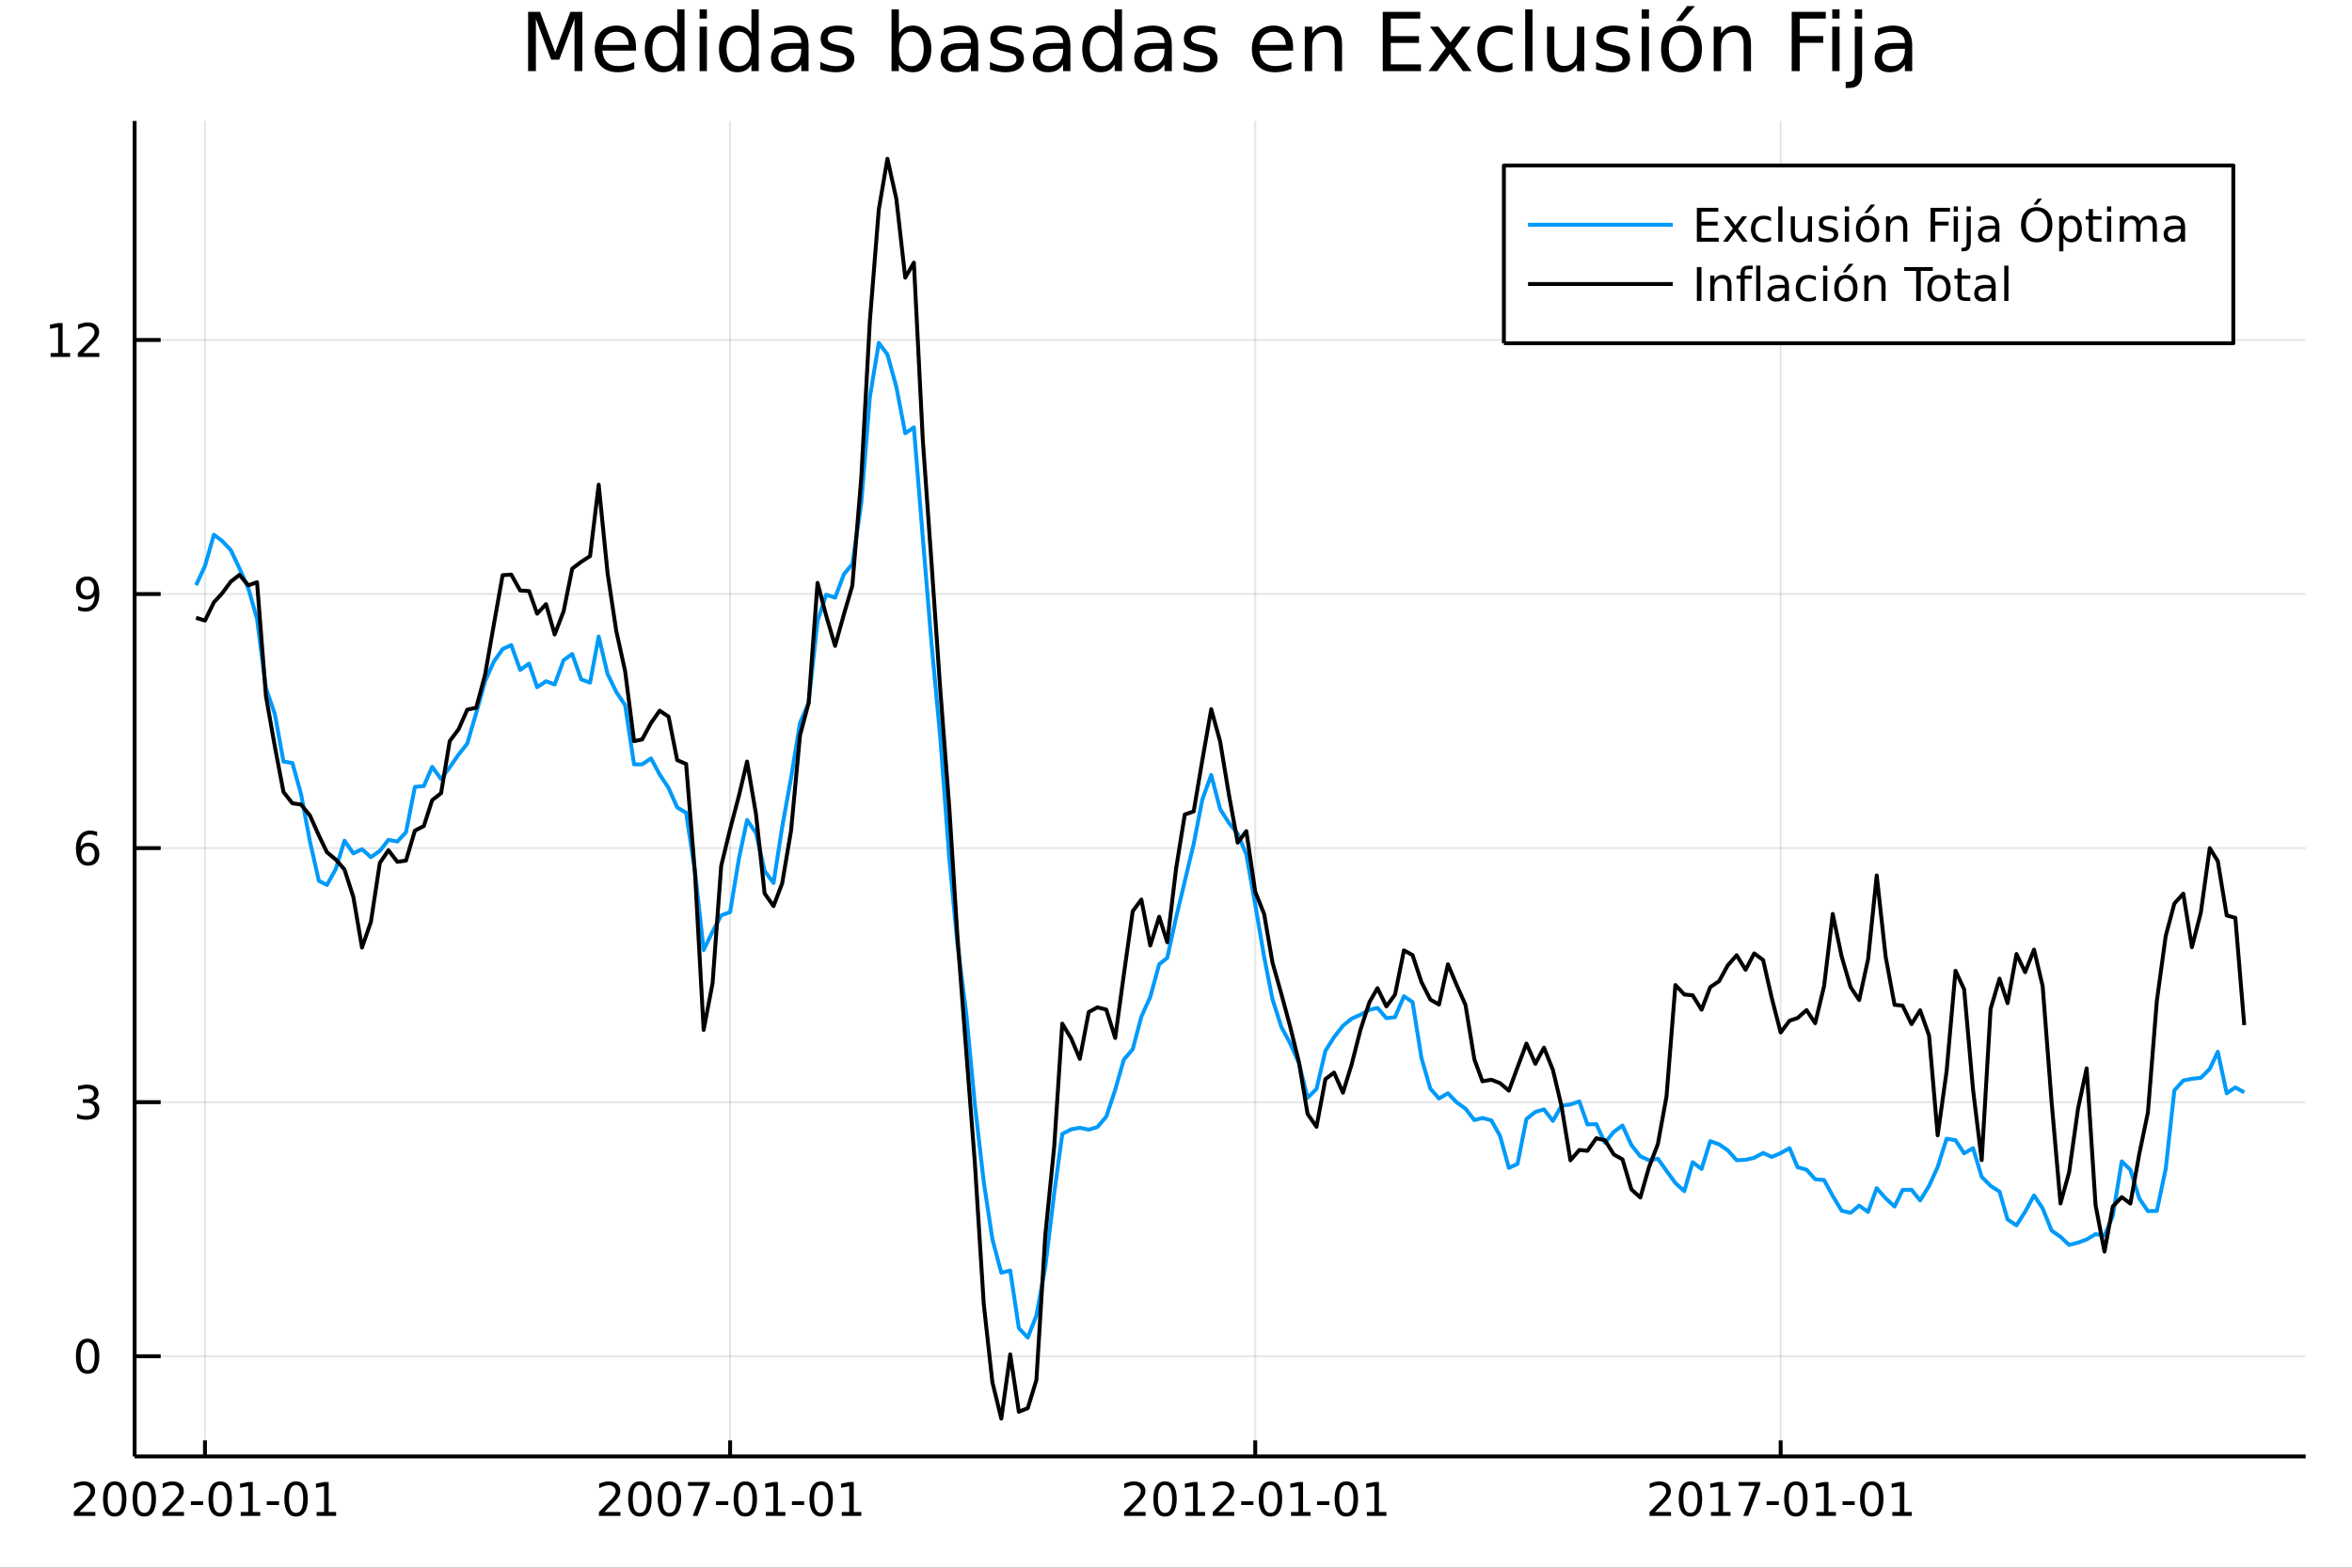 <?xml version="1.0" encoding="utf-8"?>
<svg xmlns="http://www.w3.org/2000/svg" xmlns:xlink="http://www.w3.org/1999/xlink" width="1200" height="800" viewBox="0 0 4800 3200">
<rect x="0" y="0" width="4800" height="3200" fill="#333333" stroke="none"/>
<defs>
  <clipPath id="clip400">
    <rect x="0" y="0" width="4800" height="3200"/>
  </clipPath>
</defs>
<path clip-path="url(#clip400)" d="
M0 3200 L4800 3200 L4800 0 L0 0  Z
  " fill="#ffffff" fill-rule="evenodd" fill-opacity="1"/>
<defs>
  <clipPath id="clip401">
    <rect x="960" y="0" width="3361" height="3200"/>
  </clipPath>
</defs>
<path clip-path="url(#clip400)" d="
M274.724 2972.9 L4705.51 2972.9 L4705.51 246.944 L274.724 246.944  Z
  " fill="#ffffff" fill-rule="evenodd" fill-opacity="1"/>
<defs>
  <clipPath id="clip402">
    <rect x="274" y="246" width="4432" height="2727"/>
  </clipPath>
</defs>
<polyline clip-path="url(#clip402)" style="stroke:#000000; stroke-linecap:butt; stroke-linejoin:round; stroke-width:4; stroke-opacity:0.1; fill:none" points="
  418.318,2972.9 418.318,246.944 
  "/>
<polyline clip-path="url(#clip402)" style="stroke:#000000; stroke-linecap:butt; stroke-linejoin:round; stroke-width:4; stroke-opacity:0.1; fill:none" points="
  1490.02,2972.9 1490.02,246.944 
  "/>
<polyline clip-path="url(#clip402)" style="stroke:#000000; stroke-linecap:butt; stroke-linejoin:round; stroke-width:4; stroke-opacity:0.1; fill:none" points="
  2561.72,2972.9 2561.72,246.944 
  "/>
<polyline clip-path="url(#clip402)" style="stroke:#000000; stroke-linecap:butt; stroke-linejoin:round; stroke-width:4; stroke-opacity:0.1; fill:none" points="
  3634.01,2972.9 3634.01,246.944 
  "/>
<polyline clip-path="url(#clip400)" style="stroke:#000000; stroke-linecap:butt; stroke-linejoin:round; stroke-width:8; stroke-opacity:1; fill:none" points="
  274.724,2972.9 4705.51,2972.9 
  "/>
<polyline clip-path="url(#clip400)" style="stroke:#000000; stroke-linecap:butt; stroke-linejoin:round; stroke-width:8; stroke-opacity:1; fill:none" points="
  418.318,2972.9 418.318,2940.18 
  "/>
<polyline clip-path="url(#clip400)" style="stroke:#000000; stroke-linecap:butt; stroke-linejoin:round; stroke-width:8; stroke-opacity:1; fill:none" points="
  1490.02,2972.9 1490.02,2940.18 
  "/>
<polyline clip-path="url(#clip400)" style="stroke:#000000; stroke-linecap:butt; stroke-linejoin:round; stroke-width:8; stroke-opacity:1; fill:none" points="
  2561.72,2972.9 2561.72,2940.18 
  "/>
<polyline clip-path="url(#clip400)" style="stroke:#000000; stroke-linecap:butt; stroke-linejoin:round; stroke-width:8; stroke-opacity:1; fill:none" points="
  3634.01,2972.9 3634.01,2940.18 
  "/>
<path clip-path="url(#clip400)" d="M161.908 3086.37 L194.546 3086.37 L194.546 3094.24 L150.658 3094.24 L150.658 3086.37 Q155.982 3080.86 165.148 3071.6 Q174.361 3062.3 176.722 3059.61 Q181.213 3054.56 182.972 3051.09 Q184.778 3047.57 184.778 3044.19 Q184.778 3038.68 180.889 3035.21 Q177.047 3031.74 170.843 3031.74 Q166.445 3031.74 161.537 3033.27 Q156.676 3034.8 151.121 3037.9 L151.121 3028.45 Q156.769 3026.18 161.676 3025.03 Q166.584 3023.87 170.658 3023.87 Q181.398 3023.87 187.787 3029.24 Q194.176 3034.61 194.176 3043.59 Q194.176 3047.85 192.556 3051.69 Q190.982 3055.49 186.769 3060.68 Q185.611 3062.02 179.408 3068.45 Q173.204 3074.84 161.908 3086.37 Z" fill="#000000" fill-rule="evenodd" fill-opacity="1" /><path clip-path="url(#clip400)" d="M234.176 3031.28 Q226.954 3031.28 223.296 3038.41 Q219.685 3045.49 219.685 3059.75 Q219.685 3073.96 223.296 3081.09 Q226.954 3088.17 234.176 3088.17 Q241.444 3088.17 245.055 3081.09 Q248.713 3073.96 248.713 3059.75 Q248.713 3045.49 245.055 3038.41 Q241.444 3031.28 234.176 3031.28 M234.176 3023.87 Q245.796 3023.87 251.907 3033.08 Q258.065 3042.25 258.065 3059.75 Q258.065 3077.2 251.907 3086.42 Q245.796 3095.58 234.176 3095.58 Q222.556 3095.58 216.398 3086.42 Q210.287 3077.2 210.287 3059.75 Q210.287 3042.25 216.398 3033.08 Q222.556 3023.87 234.176 3023.87 Z" fill="#000000" fill-rule="evenodd" fill-opacity="1" /><path clip-path="url(#clip400)" d="M294.5 3031.28 Q287.277 3031.28 283.62 3038.41 Q280.009 3045.49 280.009 3059.75 Q280.009 3073.96 283.62 3081.09 Q287.277 3088.17 294.5 3088.17 Q301.768 3088.17 305.379 3081.09 Q309.037 3073.96 309.037 3059.75 Q309.037 3045.49 305.379 3038.41 Q301.768 3031.28 294.5 3031.28 M294.5 3023.87 Q306.12 3023.87 312.231 3033.08 Q318.388 3042.25 318.388 3059.75 Q318.388 3077.2 312.231 3086.42 Q306.12 3095.58 294.5 3095.58 Q282.879 3095.58 276.722 3086.42 Q270.611 3077.2 270.611 3059.75 Q270.611 3042.25 276.722 3033.08 Q282.879 3023.87 294.5 3023.87 Z" fill="#000000" fill-rule="evenodd" fill-opacity="1" /><path clip-path="url(#clip400)" d="M342.879 3086.37 L375.518 3086.37 L375.518 3094.24 L331.629 3094.24 L331.629 3086.37 Q336.953 3080.86 346.12 3071.6 Q355.333 3062.3 357.694 3059.61 Q362.184 3054.56 363.944 3051.09 Q365.749 3047.57 365.749 3044.19 Q365.749 3038.68 361.86 3035.21 Q358.018 3031.74 351.814 3031.74 Q347.416 3031.74 342.509 3033.27 Q337.648 3034.8 332.092 3037.9 L332.092 3028.45 Q337.74 3026.18 342.647 3025.03 Q347.555 3023.87 351.629 3023.87 Q362.37 3023.87 368.758 3029.24 Q375.147 3034.61 375.147 3043.59 Q375.147 3047.85 373.527 3051.69 Q371.953 3055.49 367.74 3060.68 Q366.583 3062.02 360.379 3068.45 Q354.175 3074.84 342.879 3086.37 Z" fill="#000000" fill-rule="evenodd" fill-opacity="1" /><path clip-path="url(#clip400)" d="M389.638 3064.47 L414.592 3064.47 L414.592 3072.06 L389.638 3072.06 L389.638 3064.47 Z" fill="#000000" fill-rule="evenodd" fill-opacity="1" /><path clip-path="url(#clip400)" d="M449.36 3031.28 Q442.138 3031.28 438.48 3038.41 Q434.869 3045.49 434.869 3059.75 Q434.869 3073.96 438.48 3081.09 Q442.138 3088.17 449.36 3088.17 Q456.628 3088.17 460.239 3081.09 Q463.897 3073.96 463.897 3059.75 Q463.897 3045.49 460.239 3038.41 Q456.628 3031.28 449.36 3031.28 M449.36 3023.87 Q460.98 3023.87 467.091 3033.08 Q473.249 3042.25 473.249 3059.75 Q473.249 3077.2 467.091 3086.42 Q460.98 3095.58 449.36 3095.58 Q437.74 3095.58 431.582 3086.42 Q425.471 3077.2 425.471 3059.75 Q425.471 3042.25 431.582 3033.08 Q437.74 3023.87 449.36 3023.87 Z" fill="#000000" fill-rule="evenodd" fill-opacity="1" /><path clip-path="url(#clip400)" d="M491.304 3086.37 L506.582 3086.37 L506.582 3033.64 L489.962 3036.97 L489.962 3028.45 L506.489 3025.12 L515.841 3025.12 L515.841 3086.37 L531.119 3086.37 L531.119 3094.24 L491.304 3094.24 L491.304 3086.37 Z" fill="#000000" fill-rule="evenodd" fill-opacity="1" /><path clip-path="url(#clip400)" d="M544.498 3064.47 L569.452 3064.47 L569.452 3072.06 L544.498 3072.06 L544.498 3064.47 Z" fill="#000000" fill-rule="evenodd" fill-opacity="1" /><path clip-path="url(#clip400)" d="M604.22 3031.28 Q596.998 3031.28 593.341 3038.41 Q589.729 3045.49 589.729 3059.75 Q589.729 3073.96 593.341 3081.09 Q596.998 3088.17 604.22 3088.17 Q611.489 3088.17 615.1 3081.09 Q618.757 3073.96 618.757 3059.75 Q618.757 3045.49 615.1 3038.41 Q611.489 3031.28 604.22 3031.28 M604.22 3023.87 Q615.84 3023.87 621.952 3033.08 Q628.109 3042.25 628.109 3059.75 Q628.109 3077.2 621.952 3086.42 Q615.84 3095.58 604.22 3095.58 Q592.6 3095.58 586.442 3086.42 Q580.331 3077.2 580.331 3059.75 Q580.331 3042.25 586.442 3033.08 Q592.6 3023.87 604.22 3023.87 Z" fill="#000000" fill-rule="evenodd" fill-opacity="1" /><path clip-path="url(#clip400)" d="M646.164 3086.37 L661.442 3086.37 L661.442 3033.64 L644.822 3036.97 L644.822 3028.45 L661.349 3025.12 L670.701 3025.12 L670.701 3086.37 L685.979 3086.37 L685.979 3094.24 L646.164 3094.24 L646.164 3086.37 Z" fill="#000000" fill-rule="evenodd" fill-opacity="1" /><path clip-path="url(#clip400)" d="M1233.61 3086.37 L1266.25 3086.37 L1266.25 3094.24 L1222.36 3094.24 L1222.36 3086.37 Q1227.68 3080.86 1236.85 3071.6 Q1246.06 3062.3 1248.42 3059.61 Q1252.91 3054.56 1254.67 3051.09 Q1256.48 3047.57 1256.48 3044.19 Q1256.48 3038.68 1252.59 3035.21 Q1248.75 3031.74 1242.54 3031.74 Q1238.15 3031.74 1233.24 3033.27 Q1228.38 3034.8 1222.82 3037.9 L1222.82 3028.45 Q1228.47 3026.18 1233.38 3025.03 Q1238.29 3023.87 1242.36 3023.87 Q1253.1 3023.87 1259.49 3029.24 Q1265.88 3034.61 1265.88 3043.59 Q1265.88 3047.85 1264.26 3051.69 Q1262.68 3055.49 1258.47 3060.68 Q1257.31 3062.02 1251.11 3068.45 Q1244.91 3074.84 1233.61 3086.37 Z" fill="#000000" fill-rule="evenodd" fill-opacity="1" /><path clip-path="url(#clip400)" d="M1305.88 3031.28 Q1298.66 3031.28 1295 3038.41 Q1291.39 3045.49 1291.39 3059.75 Q1291.39 3073.96 1295 3081.09 Q1298.66 3088.17 1305.88 3088.17 Q1313.15 3088.17 1316.76 3081.09 Q1320.41 3073.96 1320.41 3059.75 Q1320.41 3045.49 1316.76 3038.41 Q1313.15 3031.28 1305.88 3031.28 M1305.88 3023.87 Q1317.5 3023.87 1323.61 3033.08 Q1329.77 3042.25 1329.77 3059.75 Q1329.77 3077.2 1323.61 3086.42 Q1317.5 3095.58 1305.88 3095.58 Q1294.26 3095.58 1288.1 3086.42 Q1281.99 3077.2 1281.99 3059.75 Q1281.99 3042.25 1288.1 3033.08 Q1294.26 3023.87 1305.88 3023.87 Z" fill="#000000" fill-rule="evenodd" fill-opacity="1" /><path clip-path="url(#clip400)" d="M1366.2 3031.28 Q1358.98 3031.28 1355.32 3038.41 Q1351.71 3045.49 1351.71 3059.75 Q1351.71 3073.96 1355.32 3081.09 Q1358.98 3088.17 1366.2 3088.17 Q1373.47 3088.17 1377.08 3081.09 Q1380.74 3073.96 1380.74 3059.75 Q1380.74 3045.49 1377.08 3038.41 Q1373.47 3031.28 1366.2 3031.28 M1366.2 3023.87 Q1377.82 3023.87 1383.93 3033.08 Q1390.09 3042.25 1390.09 3059.75 Q1390.09 3077.2 1383.93 3086.42 Q1377.82 3095.58 1366.2 3095.58 Q1354.58 3095.58 1348.42 3086.42 Q1342.31 3077.2 1342.31 3059.75 Q1342.31 3042.25 1348.42 3033.08 Q1354.58 3023.87 1366.2 3023.87 Z" fill="#000000" fill-rule="evenodd" fill-opacity="1" /><path clip-path="url(#clip400)" d="M1404.16 3025.12 L1448.61 3025.12 L1448.61 3029.1 L1423.52 3094.24 L1413.75 3094.24 L1437.36 3032.99 L1404.16 3032.99 L1404.16 3025.12 Z" fill="#000000" fill-rule="evenodd" fill-opacity="1" /><path clip-path="url(#clip400)" d="M1461.34 3064.47 L1486.29 3064.47 L1486.29 3072.06 L1461.34 3072.06 L1461.34 3064.47 Z" fill="#000000" fill-rule="evenodd" fill-opacity="1" /><path clip-path="url(#clip400)" d="M1521.06 3031.28 Q1513.84 3031.28 1510.18 3038.41 Q1506.57 3045.49 1506.57 3059.75 Q1506.57 3073.96 1510.18 3081.09 Q1513.84 3088.17 1521.06 3088.17 Q1528.33 3088.17 1531.94 3081.09 Q1535.6 3073.96 1535.6 3059.75 Q1535.6 3045.49 1531.94 3038.41 Q1528.33 3031.28 1521.06 3031.28 M1521.06 3023.87 Q1532.68 3023.87 1538.79 3033.08 Q1544.95 3042.25 1544.95 3059.75 Q1544.95 3077.2 1538.79 3086.42 Q1532.68 3095.58 1521.06 3095.58 Q1509.44 3095.58 1503.28 3086.42 Q1497.17 3077.2 1497.17 3059.75 Q1497.17 3042.25 1503.28 3033.08 Q1509.44 3023.87 1521.06 3023.87 Z" fill="#000000" fill-rule="evenodd" fill-opacity="1" /><path clip-path="url(#clip400)" d="M1563.01 3086.37 L1578.28 3086.37 L1578.28 3033.64 L1561.66 3036.97 L1561.66 3028.45 L1578.19 3025.12 L1587.54 3025.12 L1587.54 3086.37 L1602.82 3086.37 L1602.82 3094.24 L1563.01 3094.24 L1563.01 3086.37 Z" fill="#000000" fill-rule="evenodd" fill-opacity="1" /><path clip-path="url(#clip400)" d="M1616.2 3064.47 L1641.15 3064.47 L1641.15 3072.06 L1616.2 3072.06 L1616.2 3064.47 Z" fill="#000000" fill-rule="evenodd" fill-opacity="1" /><path clip-path="url(#clip400)" d="M1675.92 3031.28 Q1668.7 3031.28 1665.04 3038.41 Q1661.43 3045.49 1661.43 3059.75 Q1661.43 3073.96 1665.04 3081.09 Q1668.7 3088.17 1675.92 3088.17 Q1683.19 3088.17 1686.8 3081.09 Q1690.46 3073.96 1690.46 3059.75 Q1690.46 3045.49 1686.8 3038.41 Q1683.19 3031.28 1675.92 3031.28 M1675.92 3023.87 Q1687.54 3023.87 1693.65 3033.08 Q1699.81 3042.25 1699.81 3059.75 Q1699.81 3077.2 1693.65 3086.42 Q1687.54 3095.58 1675.92 3095.58 Q1664.3 3095.58 1658.14 3086.42 Q1652.03 3077.2 1652.03 3059.75 Q1652.03 3042.25 1658.14 3033.08 Q1664.3 3023.87 1675.92 3023.87 Z" fill="#000000" fill-rule="evenodd" fill-opacity="1" /><path clip-path="url(#clip400)" d="M1717.87 3086.37 L1733.14 3086.37 L1733.14 3033.64 L1716.52 3036.97 L1716.52 3028.45 L1733.05 3025.12 L1742.4 3025.12 L1742.4 3086.37 L1757.68 3086.37 L1757.68 3094.24 L1717.87 3094.24 L1717.87 3086.37 Z" fill="#000000" fill-rule="evenodd" fill-opacity="1" /><path clip-path="url(#clip400)" d="M2305.31 3086.37 L2337.95 3086.37 L2337.95 3094.24 L2294.06 3094.24 L2294.06 3086.37 Q2299.38 3080.86 2308.55 3071.6 Q2317.76 3062.3 2320.13 3059.61 Q2324.62 3054.56 2326.38 3051.09 Q2328.18 3047.57 2328.18 3044.19 Q2328.18 3038.68 2324.29 3035.21 Q2320.45 3031.74 2314.25 3031.74 Q2309.85 3031.74 2304.94 3033.27 Q2300.08 3034.8 2294.52 3037.9 L2294.52 3028.45 Q2300.17 3026.18 2305.08 3025.03 Q2309.99 3023.87 2314.06 3023.87 Q2324.8 3023.87 2331.19 3029.24 Q2337.58 3034.61 2337.58 3043.59 Q2337.58 3047.85 2335.96 3051.69 Q2334.38 3055.49 2330.17 3060.68 Q2329.01 3062.02 2322.81 3068.45 Q2316.61 3074.84 2305.31 3086.37 Z" fill="#000000" fill-rule="evenodd" fill-opacity="1" /><path clip-path="url(#clip400)" d="M2377.58 3031.28 Q2370.36 3031.28 2366.7 3038.41 Q2363.09 3045.49 2363.09 3059.75 Q2363.09 3073.96 2366.7 3081.09 Q2370.36 3088.17 2377.58 3088.17 Q2384.85 3088.17 2388.46 3081.09 Q2392.12 3073.96 2392.12 3059.75 Q2392.12 3045.49 2388.46 3038.41 Q2384.85 3031.28 2377.58 3031.28 M2377.58 3023.87 Q2389.2 3023.87 2395.31 3033.08 Q2401.47 3042.25 2401.47 3059.75 Q2401.47 3077.2 2395.31 3086.42 Q2389.2 3095.58 2377.58 3095.58 Q2365.96 3095.58 2359.8 3086.42 Q2353.69 3077.2 2353.69 3059.75 Q2353.69 3042.25 2359.8 3033.08 Q2365.96 3023.87 2377.58 3023.87 Z" fill="#000000" fill-rule="evenodd" fill-opacity="1" /><path clip-path="url(#clip400)" d="M2419.52 3086.37 L2434.8 3086.37 L2434.8 3033.64 L2418.18 3036.97 L2418.18 3028.45 L2434.71 3025.12 L2444.06 3025.12 L2444.06 3086.37 L2459.34 3086.37 L2459.34 3094.24 L2419.52 3094.24 L2419.52 3086.37 Z" fill="#000000" fill-rule="evenodd" fill-opacity="1" /><path clip-path="url(#clip400)" d="M2486.28 3086.37 L2518.92 3086.37 L2518.92 3094.24 L2475.03 3094.24 L2475.03 3086.37 Q2480.36 3080.86 2489.52 3071.6 Q2498.74 3062.3 2501.1 3059.61 Q2505.59 3054.56 2507.35 3051.09 Q2509.15 3047.57 2509.15 3044.19 Q2509.15 3038.68 2505.26 3035.21 Q2501.42 3031.74 2495.22 3031.74 Q2490.82 3031.74 2485.91 3033.27 Q2481.05 3034.8 2475.5 3037.9 L2475.5 3028.45 Q2481.14 3026.18 2486.05 3025.03 Q2490.96 3023.87 2495.03 3023.87 Q2505.77 3023.87 2512.16 3029.24 Q2518.55 3034.61 2518.55 3043.59 Q2518.55 3047.85 2516.93 3051.69 Q2515.36 3055.49 2511.14 3060.68 Q2509.99 3062.02 2503.78 3068.45 Q2497.58 3074.84 2486.28 3086.37 Z" fill="#000000" fill-rule="evenodd" fill-opacity="1" /><path clip-path="url(#clip400)" d="M2533.04 3064.47 L2557.99 3064.47 L2557.99 3072.06 L2533.04 3072.06 L2533.04 3064.47 Z" fill="#000000" fill-rule="evenodd" fill-opacity="1" /><path clip-path="url(#clip400)" d="M2592.76 3031.28 Q2585.54 3031.28 2581.88 3038.41 Q2578.27 3045.49 2578.27 3059.75 Q2578.27 3073.96 2581.88 3081.09 Q2585.54 3088.17 2592.76 3088.17 Q2600.03 3088.17 2603.64 3081.09 Q2607.3 3073.96 2607.3 3059.75 Q2607.3 3045.49 2603.64 3038.41 Q2600.03 3031.28 2592.76 3031.28 M2592.76 3023.87 Q2604.38 3023.87 2610.49 3033.08 Q2616.65 3042.25 2616.65 3059.75 Q2616.65 3077.2 2610.49 3086.42 Q2604.38 3095.58 2592.76 3095.58 Q2581.14 3095.58 2574.99 3086.42 Q2568.87 3077.2 2568.87 3059.75 Q2568.87 3042.25 2574.99 3033.08 Q2581.14 3023.87 2592.76 3023.87 Z" fill="#000000" fill-rule="evenodd" fill-opacity="1" /><path clip-path="url(#clip400)" d="M2634.71 3086.37 L2649.98 3086.37 L2649.98 3033.64 L2633.36 3036.97 L2633.36 3028.45 L2649.89 3025.12 L2659.24 3025.12 L2659.24 3086.37 L2674.52 3086.37 L2674.52 3094.24 L2634.71 3094.24 L2634.71 3086.37 Z" fill="#000000" fill-rule="evenodd" fill-opacity="1" /><path clip-path="url(#clip400)" d="M2687.9 3064.47 L2712.85 3064.47 L2712.85 3072.06 L2687.9 3072.06 L2687.9 3064.47 Z" fill="#000000" fill-rule="evenodd" fill-opacity="1" /><path clip-path="url(#clip400)" d="M2747.62 3031.28 Q2740.4 3031.28 2736.74 3038.41 Q2733.13 3045.49 2733.13 3059.75 Q2733.13 3073.96 2736.74 3081.09 Q2740.4 3088.17 2747.62 3088.17 Q2754.89 3088.17 2758.5 3081.09 Q2762.16 3073.96 2762.16 3059.75 Q2762.16 3045.49 2758.5 3038.41 Q2754.89 3031.28 2747.62 3031.28 M2747.62 3023.87 Q2759.24 3023.87 2765.35 3033.08 Q2771.51 3042.25 2771.51 3059.75 Q2771.51 3077.2 2765.35 3086.42 Q2759.24 3095.58 2747.62 3095.58 Q2736 3095.58 2729.85 3086.42 Q2723.73 3077.2 2723.73 3059.75 Q2723.73 3042.25 2729.85 3033.08 Q2736 3023.87 2747.62 3023.87 Z" fill="#000000" fill-rule="evenodd" fill-opacity="1" /><path clip-path="url(#clip400)" d="M2789.57 3086.37 L2804.85 3086.37 L2804.85 3033.64 L2788.22 3036.97 L2788.22 3028.45 L2804.75 3025.12 L2814.1 3025.12 L2814.1 3086.37 L2829.38 3086.37 L2829.38 3094.24 L2789.57 3094.24 L2789.57 3086.37 Z" fill="#000000" fill-rule="evenodd" fill-opacity="1" /><path clip-path="url(#clip400)" d="M3377.6 3086.37 L3410.24 3086.37 L3410.24 3094.24 L3366.35 3094.24 L3366.35 3086.37 Q3371.67 3080.86 3380.84 3071.6 Q3390.05 3062.3 3392.41 3059.61 Q3396.9 3054.56 3398.66 3051.09 Q3400.47 3047.57 3400.47 3044.19 Q3400.47 3038.68 3396.58 3035.21 Q3392.74 3031.74 3386.53 3031.74 Q3382.14 3031.74 3377.23 3033.27 Q3372.37 3034.8 3366.81 3037.9 L3366.81 3028.45 Q3372.46 3026.18 3377.37 3025.03 Q3382.28 3023.87 3386.35 3023.87 Q3397.09 3023.87 3403.48 3029.24 Q3409.87 3034.61 3409.87 3043.59 Q3409.87 3047.85 3408.25 3051.69 Q3406.67 3055.49 3402.46 3060.68 Q3401.3 3062.02 3395.1 3068.45 Q3388.9 3074.84 3377.6 3086.37 Z" fill="#000000" fill-rule="evenodd" fill-opacity="1" /><path clip-path="url(#clip400)" d="M3449.87 3031.28 Q3442.65 3031.28 3438.99 3038.41 Q3435.38 3045.49 3435.38 3059.75 Q3435.38 3073.96 3438.99 3081.09 Q3442.65 3088.17 3449.87 3088.17 Q3457.14 3088.17 3460.75 3081.09 Q3464.4 3073.96 3464.4 3059.75 Q3464.4 3045.49 3460.75 3038.41 Q3457.14 3031.28 3449.87 3031.28 M3449.87 3023.87 Q3461.49 3023.87 3467.6 3033.08 Q3473.76 3042.25 3473.76 3059.75 Q3473.76 3077.2 3467.6 3086.42 Q3461.49 3095.58 3449.87 3095.58 Q3438.25 3095.58 3432.09 3086.42 Q3425.98 3077.2 3425.98 3059.75 Q3425.98 3042.25 3432.09 3033.08 Q3438.25 3023.87 3449.87 3023.87 Z" fill="#000000" fill-rule="evenodd" fill-opacity="1" /><path clip-path="url(#clip400)" d="M3491.81 3086.37 L3507.09 3086.37 L3507.09 3033.64 L3490.47 3036.97 L3490.47 3028.45 L3507 3025.12 L3516.35 3025.12 L3516.35 3086.37 L3531.63 3086.37 L3531.63 3094.24 L3491.81 3094.24 L3491.81 3086.37 Z" fill="#000000" fill-rule="evenodd" fill-opacity="1" /><path clip-path="url(#clip400)" d="M3548.15 3025.12 L3592.6 3025.12 L3592.6 3029.1 L3567.51 3094.24 L3557.74 3094.24 L3581.35 3032.99 L3548.15 3032.99 L3548.15 3025.12 Z" fill="#000000" fill-rule="evenodd" fill-opacity="1" /><path clip-path="url(#clip400)" d="M3605.33 3064.47 L3630.28 3064.47 L3630.28 3072.06 L3605.33 3072.06 L3605.33 3064.47 Z" fill="#000000" fill-rule="evenodd" fill-opacity="1" /><path clip-path="url(#clip400)" d="M3665.05 3031.28 Q3657.83 3031.28 3654.17 3038.41 Q3650.56 3045.49 3650.56 3059.75 Q3650.56 3073.96 3654.17 3081.09 Q3657.83 3088.17 3665.05 3088.17 Q3672.32 3088.17 3675.93 3081.09 Q3679.59 3073.96 3679.59 3059.75 Q3679.59 3045.49 3675.93 3038.41 Q3672.32 3031.28 3665.05 3031.28 M3665.05 3023.87 Q3676.67 3023.87 3682.78 3033.08 Q3688.94 3042.25 3688.94 3059.75 Q3688.94 3077.2 3682.78 3086.42 Q3676.67 3095.58 3665.05 3095.58 Q3653.43 3095.58 3647.27 3086.42 Q3641.16 3077.2 3641.16 3059.75 Q3641.16 3042.25 3647.27 3033.08 Q3653.43 3023.87 3665.05 3023.87 Z" fill="#000000" fill-rule="evenodd" fill-opacity="1" /><path clip-path="url(#clip400)" d="M3707 3086.37 L3722.27 3086.37 L3722.27 3033.64 L3705.65 3036.97 L3705.65 3028.45 L3722.18 3025.12 L3731.53 3025.12 L3731.53 3086.37 L3746.81 3086.37 L3746.81 3094.24 L3707 3094.24 L3707 3086.37 Z" fill="#000000" fill-rule="evenodd" fill-opacity="1" /><path clip-path="url(#clip400)" d="M3760.19 3064.47 L3785.14 3064.47 L3785.14 3072.06 L3760.19 3072.06 L3760.19 3064.47 Z" fill="#000000" fill-rule="evenodd" fill-opacity="1" /><path clip-path="url(#clip400)" d="M3819.91 3031.28 Q3812.69 3031.28 3809.03 3038.41 Q3805.42 3045.49 3805.42 3059.75 Q3805.42 3073.96 3809.03 3081.09 Q3812.69 3088.17 3819.91 3088.17 Q3827.18 3088.17 3830.79 3081.09 Q3834.45 3073.96 3834.45 3059.75 Q3834.45 3045.49 3830.79 3038.41 Q3827.18 3031.28 3819.91 3031.28 M3819.91 3023.87 Q3831.53 3023.87 3837.64 3033.08 Q3843.8 3042.25 3843.8 3059.75 Q3843.8 3077.2 3837.64 3086.42 Q3831.53 3095.58 3819.91 3095.58 Q3808.29 3095.58 3802.13 3086.42 Q3796.02 3077.2 3796.02 3059.75 Q3796.02 3042.25 3802.13 3033.08 Q3808.29 3023.87 3819.91 3023.87 Z" fill="#000000" fill-rule="evenodd" fill-opacity="1" /><path clip-path="url(#clip400)" d="M3861.86 3086.37 L3877.13 3086.37 L3877.13 3033.64 L3860.51 3036.97 L3860.51 3028.45 L3877.04 3025.12 L3886.39 3025.12 L3886.39 3086.37 L3901.67 3086.37 L3901.67 3094.24 L3861.86 3094.24 L3861.86 3086.37 Z" fill="#000000" fill-rule="evenodd" fill-opacity="1" /><polyline clip-path="url(#clip402)" style="stroke:#000000; stroke-linecap:butt; stroke-linejoin:round; stroke-width:4; stroke-opacity:0.1; fill:none" points="
  274.724,2768.36 4705.51,2768.36 
  "/>
<polyline clip-path="url(#clip402)" style="stroke:#000000; stroke-linecap:butt; stroke-linejoin:round; stroke-width:4; stroke-opacity:0.1; fill:none" points="
  274.724,2249.77 4705.51,2249.77 
  "/>
<polyline clip-path="url(#clip402)" style="stroke:#000000; stroke-linecap:butt; stroke-linejoin:round; stroke-width:4; stroke-opacity:0.1; fill:none" points="
  274.724,1731.17 4705.51,1731.17 
  "/>
<polyline clip-path="url(#clip402)" style="stroke:#000000; stroke-linecap:butt; stroke-linejoin:round; stroke-width:4; stroke-opacity:0.1; fill:none" points="
  274.724,1212.57 4705.51,1212.57 
  "/>
<polyline clip-path="url(#clip402)" style="stroke:#000000; stroke-linecap:butt; stroke-linejoin:round; stroke-width:4; stroke-opacity:0.1; fill:none" points="
  274.724,693.968 4705.51,693.968 
  "/>
<polyline clip-path="url(#clip400)" style="stroke:#000000; stroke-linecap:butt; stroke-linejoin:round; stroke-width:8; stroke-opacity:1; fill:none" points="
  274.724,2972.9 274.724,246.944 
  "/>
<polyline clip-path="url(#clip400)" style="stroke:#000000; stroke-linecap:butt; stroke-linejoin:round; stroke-width:8; stroke-opacity:1; fill:none" points="
  274.724,2768.36 327.894,2768.36 
  "/>
<polyline clip-path="url(#clip400)" style="stroke:#000000; stroke-linecap:butt; stroke-linejoin:round; stroke-width:8; stroke-opacity:1; fill:none" points="
  274.724,2249.77 327.894,2249.77 
  "/>
<polyline clip-path="url(#clip400)" style="stroke:#000000; stroke-linecap:butt; stroke-linejoin:round; stroke-width:8; stroke-opacity:1; fill:none" points="
  274.724,1731.17 327.894,1731.17 
  "/>
<polyline clip-path="url(#clip400)" style="stroke:#000000; stroke-linecap:butt; stroke-linejoin:round; stroke-width:8; stroke-opacity:1; fill:none" points="
  274.724,1212.57 327.894,1212.57 
  "/>
<polyline clip-path="url(#clip400)" style="stroke:#000000; stroke-linecap:butt; stroke-linejoin:round; stroke-width:8; stroke-opacity:1; fill:none" points="
  274.724,693.968 327.894,693.968 
  "/>
<path clip-path="url(#clip400)" d="M178.836 2739.96 Q171.614 2739.96 167.956 2747.09 Q164.345 2754.17 164.345 2768.43 Q164.345 2782.65 167.956 2789.78 Q171.614 2796.86 178.836 2796.86 Q186.104 2796.86 189.715 2789.78 Q193.373 2782.65 193.373 2768.43 Q193.373 2754.17 189.715 2747.09 Q186.104 2739.96 178.836 2739.96 M178.836 2732.55 Q190.456 2732.55 196.567 2741.77 Q202.724 2750.93 202.724 2768.43 Q202.724 2785.89 196.567 2795.1 Q190.456 2804.27 178.836 2804.27 Q167.215 2804.27 161.058 2795.1 Q154.947 2785.89 154.947 2768.43 Q154.947 2750.93 161.058 2741.77 Q167.215 2732.55 178.836 2732.55 Z" fill="#000000" fill-rule="evenodd" fill-opacity="1" /><path clip-path="url(#clip400)" d="M188.465 2247.06 Q195.178 2248.49 198.928 2253.03 Q202.724 2257.57 202.724 2264.23 Q202.724 2274.46 195.687 2280.07 Q188.65 2285.67 175.688 2285.67 Q171.336 2285.67 166.706 2284.79 Q162.123 2283.95 157.215 2282.24 L157.215 2273.21 Q161.104 2275.48 165.734 2276.64 Q170.364 2277.8 175.41 2277.8 Q184.206 2277.8 188.789 2274.33 Q193.419 2270.85 193.419 2264.23 Q193.419 2258.12 189.113 2254.7 Q184.854 2251.22 177.215 2251.22 L169.16 2251.22 L169.16 2243.54 L177.586 2243.54 Q184.484 2243.54 188.141 2240.81 Q191.799 2238.03 191.799 2232.84 Q191.799 2227.52 188.002 2224.7 Q184.252 2221.83 177.215 2221.83 Q173.373 2221.83 168.975 2222.66 Q164.577 2223.49 159.299 2225.25 L159.299 2216.92 Q164.623 2215.44 169.252 2214.7 Q173.928 2213.96 178.049 2213.96 Q188.697 2213.96 194.9 2218.82 Q201.104 2223.63 201.104 2231.87 Q201.104 2237.61 197.817 2241.59 Q194.53 2245.53 188.465 2247.06 Z" fill="#000000" fill-rule="evenodd" fill-opacity="1" /><path clip-path="url(#clip400)" d="M179.669 1727.44 Q173.373 1727.44 169.669 1731.74 Q166.012 1736.05 166.012 1743.55 Q166.012 1751 169.669 1755.36 Q173.373 1759.66 179.669 1759.66 Q185.965 1759.66 189.623 1755.36 Q193.326 1751 193.326 1743.55 Q193.326 1736.05 189.623 1731.74 Q185.965 1727.44 179.669 1727.44 M198.234 1698.13 L198.234 1706.65 Q194.715 1704.99 191.104 1704.11 Q187.539 1703.23 184.021 1703.23 Q174.762 1703.23 169.854 1709.48 Q164.993 1715.73 164.299 1728.37 Q167.03 1724.34 171.151 1722.21 Q175.271 1720.03 180.225 1720.03 Q190.641 1720.03 196.66 1726.37 Q202.724 1732.67 202.724 1743.55 Q202.724 1754.2 196.428 1760.63 Q190.132 1767.07 179.669 1767.07 Q167.678 1767.07 161.336 1757.9 Q154.993 1748.69 154.993 1731.24 Q154.993 1714.85 162.771 1705.12 Q170.549 1695.36 183.65 1695.36 Q187.169 1695.36 190.734 1696.05 Q194.345 1696.74 198.234 1698.13 Z" fill="#000000" fill-rule="evenodd" fill-opacity="1" /><path clip-path="url(#clip400)" d="M159.484 1245.69 L159.484 1237.17 Q163.002 1238.84 166.614 1239.72 Q170.225 1240.6 173.697 1240.6 Q182.956 1240.6 187.817 1234.4 Q192.725 1228.15 193.419 1215.46 Q190.734 1219.44 186.613 1221.57 Q182.493 1223.7 177.493 1223.7 Q167.123 1223.7 161.058 1217.45 Q155.04 1211.15 155.04 1200.28 Q155.04 1189.63 161.336 1183.19 Q167.632 1176.76 178.095 1176.76 Q190.086 1176.76 196.382 1185.97 Q202.724 1195.14 202.724 1212.64 Q202.724 1228.98 194.947 1238.75 Q187.215 1248.47 174.113 1248.47 Q170.595 1248.47 166.984 1247.78 Q163.373 1247.08 159.484 1245.69 M178.095 1216.39 Q184.391 1216.39 188.049 1212.08 Q191.752 1207.78 191.752 1200.28 Q191.752 1192.82 188.049 1188.52 Q184.391 1184.16 178.095 1184.16 Q171.799 1184.16 168.095 1188.52 Q164.438 1192.82 164.438 1200.28 Q164.438 1207.78 168.095 1212.08 Q171.799 1216.39 178.095 1216.39 Z" fill="#000000" fill-rule="evenodd" fill-opacity="1" /><path clip-path="url(#clip400)" d="M103.327 720.657 L118.605 720.657 L118.605 667.926 L101.984 671.26 L101.984 662.741 L118.512 659.408 L127.864 659.408 L127.864 720.657 L143.141 720.657 L143.141 728.528 L103.327 728.528 L103.327 720.657 Z" fill="#000000" fill-rule="evenodd" fill-opacity="1" /><path clip-path="url(#clip400)" d="M170.086 720.657 L202.724 720.657 L202.724 728.528 L158.836 728.528 L158.836 720.657 Q164.16 715.148 173.326 705.889 Q182.539 696.583 184.9 693.898 Q189.391 688.852 191.15 685.38 Q192.956 681.861 192.956 678.482 Q192.956 672.973 189.067 669.5 Q185.225 666.028 179.021 666.028 Q174.623 666.028 169.715 667.556 Q164.854 669.084 159.299 672.185 L159.299 662.741 Q164.947 660.473 169.854 659.315 Q174.762 658.158 178.836 658.158 Q189.576 658.158 195.965 663.528 Q202.354 668.898 202.354 677.88 Q202.354 682.139 200.734 685.982 Q199.16 689.778 194.947 694.963 Q193.789 696.306 187.586 702.741 Q181.382 709.13 170.086 720.657 Z" fill="#000000" fill-rule="evenodd" fill-opacity="1" /><path clip-path="url(#clip400)" d="M1077.81 24.192 L1102.2 24.192 L1133.07 106.506 L1164.1 24.192 L1188.48 24.192 L1188.48 145.152 L1172.52 145.152 L1172.52 38.937 L1141.33 121.9 L1124.88 121.9 L1093.69 38.937 L1093.69 145.152 L1077.81 145.152 L1077.81 24.192 Z" fill="#000000" fill-rule="evenodd" fill-opacity="1" /><path clip-path="url(#clip400)" d="M1297.94 96.055 L1297.94 103.347 L1229.4 103.347 Q1230.37 118.74 1238.63 126.842 Q1246.98 134.863 1261.8 134.863 Q1270.39 134.863 1278.41 132.756 Q1286.51 130.65 1294.45 126.437 L1294.45 140.534 Q1286.43 143.937 1278.01 145.719 Q1269.58 147.502 1260.91 147.502 Q1239.2 147.502 1226.48 134.863 Q1213.84 122.224 1213.84 100.673 Q1213.84 78.393 1225.83 65.349 Q1237.9 52.224 1258.32 52.224 Q1276.63 52.224 1287.24 64.053 Q1297.94 75.8 1297.94 96.055 M1283.03 91.68 Q1282.87 79.446 1276.14 72.155 Q1269.5 64.863 1258.48 64.863 Q1246 64.863 1238.47 71.912 Q1231.02 78.96 1229.88 91.761 L1283.03 91.68 Z" fill="#000000" fill-rule="evenodd" fill-opacity="1" /><path clip-path="url(#clip400)" d="M1382.11 68.185 L1382.11 19.088 L1397.02 19.088 L1397.02 145.152 L1382.11 145.152 L1382.11 131.541 Q1377.42 139.643 1370.21 143.613 Q1363.08 147.502 1353.03 147.502 Q1336.58 147.502 1326.21 134.377 Q1315.92 121.252 1315.92 99.863 Q1315.92 78.474 1326.21 65.349 Q1336.58 52.224 1353.03 52.224 Q1363.08 52.224 1370.21 56.194 Q1377.42 60.083 1382.11 68.185 M1331.32 99.863 Q1331.32 116.31 1338.04 125.708 Q1344.85 135.025 1356.68 135.025 Q1368.5 135.025 1375.31 125.708 Q1382.11 116.31 1382.11 99.863 Q1382.11 83.416 1375.31 74.099 Q1368.5 64.701 1356.68 64.701 Q1344.85 64.701 1338.04 74.099 Q1331.32 83.416 1331.32 99.863 Z" fill="#000000" fill-rule="evenodd" fill-opacity="1" /><path clip-path="url(#clip400)" d="M1427.73 54.412 L1442.64 54.412 L1442.64 145.152 L1427.73 145.152 L1427.73 54.412 M1427.73 19.088 L1442.64 19.088 L1442.64 37.965 L1427.73 37.965 L1427.73 19.088 Z" fill="#000000" fill-rule="evenodd" fill-opacity="1" /><path clip-path="url(#clip400)" d="M1533.54 68.185 L1533.54 19.088 L1548.44 19.088 L1548.44 145.152 L1533.54 145.152 L1533.54 131.541 Q1528.84 139.643 1521.63 143.613 Q1514.5 147.502 1504.45 147.502 Q1488.01 147.502 1477.64 134.377 Q1467.35 121.252 1467.35 99.863 Q1467.35 78.474 1477.64 65.349 Q1488.01 52.224 1504.45 52.224 Q1514.5 52.224 1521.63 56.194 Q1528.84 60.083 1533.54 68.185 M1482.74 99.863 Q1482.74 116.31 1489.46 125.708 Q1496.27 135.025 1508.1 135.025 Q1519.93 135.025 1526.73 125.708 Q1533.54 116.31 1533.54 99.863 Q1533.54 83.416 1526.73 74.099 Q1519.93 64.701 1508.1 64.701 Q1496.27 64.701 1489.46 74.099 Q1482.74 83.416 1482.74 99.863 Z" fill="#000000" fill-rule="evenodd" fill-opacity="1" /><path clip-path="url(#clip400)" d="M1620.39 99.539 Q1602.32 99.539 1595.35 103.671 Q1588.39 107.803 1588.39 117.768 Q1588.39 125.708 1593.57 130.407 Q1598.84 135.025 1607.83 135.025 Q1620.23 135.025 1627.68 126.275 Q1635.22 117.444 1635.22 102.861 L1635.22 99.539 L1620.39 99.539 M1650.12 93.381 L1650.12 145.152 L1635.22 145.152 L1635.22 131.379 Q1630.11 139.643 1622.5 143.613 Q1614.88 147.502 1603.86 147.502 Q1589.93 147.502 1581.66 139.724 Q1573.48 131.865 1573.48 118.74 Q1573.48 103.428 1583.69 95.65 Q1593.98 87.872 1614.31 87.872 L1635.22 87.872 L1635.22 86.414 Q1635.22 76.125 1628.41 70.534 Q1621.69 64.863 1609.45 64.863 Q1601.67 64.863 1594.3 66.727 Q1586.93 68.59 1580.12 72.317 L1580.12 58.544 Q1588.31 55.384 1596 53.845 Q1603.7 52.224 1610.99 52.224 Q1630.68 52.224 1640.4 62.432 Q1650.12 72.641 1650.12 93.381 Z" fill="#000000" fill-rule="evenodd" fill-opacity="1" /><path clip-path="url(#clip400)" d="M1738.68 57.085 L1738.68 71.183 Q1732.36 67.942 1725.55 66.321 Q1718.74 64.701 1711.45 64.701 Q1700.35 64.701 1694.76 68.104 Q1689.25 71.507 1689.25 78.312 Q1689.25 83.497 1693.22 86.495 Q1697.19 89.412 1709.18 92.085 L1714.29 93.219 Q1730.17 96.622 1736.81 102.861 Q1743.54 109.018 1743.54 120.117 Q1743.54 132.756 1733.49 140.129 Q1723.53 147.502 1706.03 147.502 Q1698.73 147.502 1690.79 146.043 Q1682.93 144.666 1674.19 141.83 L1674.19 126.437 Q1682.45 130.731 1690.47 132.918 Q1698.49 135.025 1706.35 135.025 Q1716.88 135.025 1722.55 131.46 Q1728.22 127.814 1728.22 121.252 Q1728.22 115.175 1724.09 111.935 Q1720.04 108.694 1706.19 105.696 L1701 104.481 Q1687.15 101.564 1680.99 95.569 Q1674.83 89.493 1674.83 78.96 Q1674.83 66.159 1683.91 59.192 Q1692.98 52.224 1709.67 52.224 Q1717.93 52.224 1725.23 53.44 Q1732.52 54.655 1738.68 57.085 Z" fill="#000000" fill-rule="evenodd" fill-opacity="1" /><path clip-path="url(#clip400)" d="M1885.16 99.863 Q1885.16 83.416 1878.35 74.099 Q1871.63 64.701 1859.8 64.701 Q1847.97 64.701 1841.16 74.099 Q1834.44 83.416 1834.44 99.863 Q1834.44 116.31 1841.16 125.708 Q1847.97 135.025 1859.8 135.025 Q1871.63 135.025 1878.35 125.708 Q1885.16 116.31 1885.16 99.863 M1834.44 68.185 Q1839.14 60.083 1846.27 56.194 Q1853.48 52.224 1863.44 52.224 Q1879.97 52.224 1890.26 65.349 Q1900.63 78.474 1900.63 99.863 Q1900.63 121.252 1890.26 134.377 Q1879.97 147.502 1863.44 147.502 Q1853.48 147.502 1846.27 143.613 Q1839.14 139.643 1834.44 131.541 L1834.44 145.152 L1819.45 145.152 L1819.45 19.088 L1834.44 19.088 L1834.44 68.185 Z" fill="#000000" fill-rule="evenodd" fill-opacity="1" /><path clip-path="url(#clip400)" d="M1966.58 99.539 Q1948.51 99.539 1941.54 103.671 Q1934.58 107.803 1934.58 117.768 Q1934.58 125.708 1939.76 130.407 Q1945.03 135.025 1954.02 135.025 Q1966.42 135.025 1973.87 126.275 Q1981.41 117.444 1981.41 102.861 L1981.41 99.539 L1966.58 99.539 M1996.31 93.381 L1996.31 145.152 L1981.41 145.152 L1981.41 131.379 Q1976.3 139.643 1968.69 143.613 Q1961.07 147.502 1950.05 147.502 Q1936.12 147.502 1927.85 139.724 Q1919.67 131.865 1919.67 118.74 Q1919.67 103.428 1929.88 95.65 Q1940.17 87.872 1960.5 87.872 L1981.41 87.872 L1981.41 86.414 Q1981.41 76.125 1974.6 70.534 Q1967.88 64.863 1955.64 64.863 Q1947.86 64.863 1940.49 66.727 Q1933.12 68.59 1926.31 72.317 L1926.31 58.544 Q1934.5 55.384 1942.19 53.845 Q1949.89 52.224 1957.18 52.224 Q1976.87 52.224 1986.59 62.432 Q1996.31 72.641 1996.31 93.381 Z" fill="#000000" fill-rule="evenodd" fill-opacity="1" /><path clip-path="url(#clip400)" d="M2084.87 57.085 L2084.87 71.183 Q2078.55 67.942 2071.74 66.321 Q2064.94 64.701 2057.64 64.701 Q2046.54 64.701 2040.95 68.104 Q2035.44 71.507 2035.44 78.312 Q2035.44 83.497 2039.41 86.495 Q2043.38 89.412 2055.38 92.085 L2060.48 93.219 Q2076.36 96.622 2083 102.861 Q2089.73 109.018 2089.73 120.117 Q2089.73 132.756 2079.68 140.129 Q2069.72 147.502 2052.22 147.502 Q2044.92 147.502 2036.98 146.043 Q2029.13 144.666 2020.38 141.83 L2020.38 126.437 Q2028.64 130.731 2036.66 132.918 Q2044.68 135.025 2052.54 135.025 Q2063.07 135.025 2068.74 131.46 Q2074.41 127.814 2074.41 121.252 Q2074.41 115.175 2070.28 111.935 Q2066.23 108.694 2052.38 105.696 L2047.19 104.481 Q2033.34 101.564 2027.18 95.569 Q2021.02 89.493 2021.02 78.96 Q2021.02 66.159 2030.1 59.192 Q2039.17 52.224 2055.86 52.224 Q2064.13 52.224 2071.42 53.44 Q2078.71 54.655 2084.87 57.085 Z" fill="#000000" fill-rule="evenodd" fill-opacity="1" /><path clip-path="url(#clip400)" d="M2154.7 99.539 Q2136.64 99.539 2129.67 103.671 Q2122.7 107.803 2122.7 117.768 Q2122.7 125.708 2127.89 130.407 Q2133.15 135.025 2142.15 135.025 Q2154.54 135.025 2161.99 126.275 Q2169.53 117.444 2169.53 102.861 L2169.53 99.539 L2154.7 99.539 M2184.44 93.381 L2184.44 145.152 L2169.53 145.152 L2169.53 131.379 Q2164.43 139.643 2156.81 143.613 Q2149.19 147.502 2138.18 147.502 Q2124.24 147.502 2115.98 139.724 Q2107.79 131.865 2107.79 118.74 Q2107.79 103.428 2118 95.65 Q2128.29 87.872 2148.63 87.872 L2169.53 87.872 L2169.53 86.414 Q2169.53 76.125 2162.72 70.534 Q2156 64.863 2143.77 64.863 Q2135.99 64.863 2128.62 66.727 Q2121.24 68.59 2114.44 72.317 L2114.44 58.544 Q2122.62 55.384 2130.32 53.845 Q2138.01 52.224 2145.31 52.224 Q2164.99 52.224 2174.71 62.432 Q2184.44 72.641 2184.44 93.381 Z" fill="#000000" fill-rule="evenodd" fill-opacity="1" /><path clip-path="url(#clip400)" d="M2274.85 68.185 L2274.85 19.088 L2289.76 19.088 L2289.76 145.152 L2274.85 145.152 L2274.85 131.541 Q2270.15 139.643 2262.94 143.613 Q2255.81 147.502 2245.77 147.502 Q2229.32 147.502 2218.95 134.377 Q2208.66 121.252 2208.66 99.863 Q2208.66 78.474 2218.95 65.349 Q2229.32 52.224 2245.77 52.224 Q2255.81 52.224 2262.94 56.194 Q2270.15 60.083 2274.85 68.185 M2224.05 99.863 Q2224.05 116.31 2230.78 125.708 Q2237.58 135.025 2249.41 135.025 Q2261.24 135.025 2268.05 125.708 Q2274.85 116.31 2274.85 99.863 Q2274.85 83.416 2268.05 74.099 Q2261.24 64.701 2249.41 64.701 Q2237.58 64.701 2230.78 74.099 Q2224.05 83.416 2224.05 99.863 Z" fill="#000000" fill-rule="evenodd" fill-opacity="1" /><path clip-path="url(#clip400)" d="M2361.7 99.539 Q2343.64 99.539 2336.67 103.671 Q2329.7 107.803 2329.7 117.768 Q2329.7 125.708 2334.89 130.407 Q2340.15 135.025 2349.15 135.025 Q2361.54 135.025 2369 126.275 Q2376.53 117.444 2376.53 102.861 L2376.53 99.539 L2361.7 99.539 M2391.44 93.381 L2391.44 145.152 L2376.53 145.152 L2376.53 131.379 Q2371.43 139.643 2363.81 143.613 Q2356.2 147.502 2345.18 147.502 Q2331.24 147.502 2322.98 139.724 Q2314.79 131.865 2314.79 118.74 Q2314.79 103.428 2325 95.65 Q2335.29 87.872 2355.63 87.872 L2376.53 87.872 L2376.53 86.414 Q2376.53 76.125 2369.73 70.534 Q2363 64.863 2350.77 64.863 Q2342.99 64.863 2335.62 66.727 Q2328.24 68.59 2321.44 72.317 L2321.44 58.544 Q2329.62 55.384 2337.32 53.845 Q2345.01 52.224 2352.31 52.224 Q2371.99 52.224 2381.72 62.432 Q2391.44 72.641 2391.44 93.381 Z" fill="#000000" fill-rule="evenodd" fill-opacity="1" /><path clip-path="url(#clip400)" d="M2479.99 57.085 L2479.99 71.183 Q2473.67 67.942 2466.87 66.321 Q2460.06 64.701 2452.77 64.701 Q2441.67 64.701 2436.08 68.104 Q2430.57 71.507 2430.57 78.312 Q2430.57 83.497 2434.54 86.495 Q2438.51 89.412 2450.5 92.085 L2455.6 93.219 Q2471.48 96.622 2478.13 102.861 Q2484.85 109.018 2484.85 120.117 Q2484.85 132.756 2474.81 140.129 Q2464.84 147.502 2447.34 147.502 Q2440.05 147.502 2432.11 146.043 Q2424.25 144.666 2415.5 141.83 L2415.5 126.437 Q2423.76 130.731 2431.79 132.918 Q2439.81 135.025 2447.66 135.025 Q2458.2 135.025 2463.87 131.46 Q2469.54 127.814 2469.54 121.252 Q2469.54 115.175 2465.41 111.935 Q2461.36 108.694 2447.5 105.696 L2442.32 104.481 Q2428.46 101.564 2422.31 95.569 Q2416.15 89.493 2416.15 78.96 Q2416.15 66.159 2425.22 59.192 Q2434.3 52.224 2450.99 52.224 Q2459.25 52.224 2466.54 53.44 Q2473.83 54.655 2479.99 57.085 Z" fill="#000000" fill-rule="evenodd" fill-opacity="1" /><path clip-path="url(#clip400)" d="M2638.95 96.055 L2638.95 103.347 L2570.41 103.347 Q2571.38 118.74 2579.64 126.842 Q2587.99 134.863 2602.81 134.863 Q2611.4 134.863 2619.42 132.756 Q2627.52 130.65 2635.46 126.437 L2635.46 140.534 Q2627.44 143.937 2619.02 145.719 Q2610.59 147.502 2601.92 147.502 Q2580.21 147.502 2567.49 134.863 Q2554.85 122.224 2554.85 100.673 Q2554.85 78.393 2566.84 65.349 Q2578.91 52.224 2599.33 52.224 Q2617.64 52.224 2628.25 64.053 Q2638.95 75.8 2638.95 96.055 M2624.04 91.68 Q2623.88 79.446 2617.15 72.155 Q2610.51 64.863 2599.49 64.863 Q2587.02 64.863 2579.48 71.912 Q2572.03 78.96 2570.89 91.761 L2624.04 91.68 Z" fill="#000000" fill-rule="evenodd" fill-opacity="1" /><path clip-path="url(#clip400)" d="M2738.84 90.384 L2738.84 145.152 L2723.94 145.152 L2723.94 90.87 Q2723.94 77.988 2718.91 71.588 Q2713.89 65.187 2703.84 65.187 Q2691.77 65.187 2684.8 72.884 Q2677.84 80.581 2677.84 93.868 L2677.84 145.152 L2662.85 145.152 L2662.85 54.412 L2677.84 54.412 L2677.84 68.509 Q2683.18 60.326 2690.39 56.275 Q2697.69 52.224 2707.17 52.224 Q2722.8 52.224 2730.82 61.946 Q2738.84 71.588 2738.84 90.384 Z" fill="#000000" fill-rule="evenodd" fill-opacity="1" /><path clip-path="url(#clip400)" d="M2821.97 24.192 L2898.45 24.192 L2898.45 37.965 L2838.33 37.965 L2838.33 73.775 L2895.94 73.775 L2895.94 87.548 L2838.33 87.548 L2838.33 131.379 L2899.91 131.379 L2899.91 145.152 L2821.97 145.152 L2821.97 24.192 Z" fill="#000000" fill-rule="evenodd" fill-opacity="1" /><path clip-path="url(#clip400)" d="M3001.59 54.412 L2968.77 98.567 L3003.29 145.152 L2985.71 145.152 L2959.29 109.504 L2932.88 145.152 L2915.3 145.152 L2950.54 97.675 L2918.3 54.412 L2935.88 54.412 L2959.94 86.738 L2984 54.412 L3001.59 54.412 Z" fill="#000000" fill-rule="evenodd" fill-opacity="1" /><path clip-path="url(#clip400)" d="M3086.74 57.895 L3086.74 71.831 Q3080.42 68.347 3074.02 66.645 Q3067.7 64.863 3061.21 64.863 Q3046.71 64.863 3038.69 74.099 Q3030.67 83.254 3030.67 99.863 Q3030.67 116.472 3038.69 125.708 Q3046.71 134.863 3061.21 134.863 Q3067.7 134.863 3074.02 133.161 Q3080.42 131.379 3086.74 127.895 L3086.74 141.668 Q3080.5 144.585 3073.77 146.043 Q3067.13 147.502 3059.59 147.502 Q3039.1 147.502 3027.02 134.62 Q3014.95 121.738 3014.95 99.863 Q3014.95 77.664 3027.11 64.944 Q3039.34 52.224 3060.57 52.224 Q3067.45 52.224 3074.02 53.683 Q3080.58 55.06 3086.74 57.895 Z" fill="#000000" fill-rule="evenodd" fill-opacity="1" /><path clip-path="url(#clip400)" d="M3112.66 19.088 L3127.57 19.088 L3127.57 145.152 L3112.66 145.152 L3112.66 19.088 Z" fill="#000000" fill-rule="evenodd" fill-opacity="1" /><path clip-path="url(#clip400)" d="M3157.22 109.342 L3157.22 54.412 L3172.13 54.412 L3172.13 108.775 Q3172.13 121.657 3177.15 128.138 Q3182.17 134.539 3192.22 134.539 Q3204.29 134.539 3211.26 126.842 Q3218.31 119.145 3218.31 105.858 L3218.31 54.412 L3233.22 54.412 L3233.22 145.152 L3218.31 145.152 L3218.31 131.217 Q3212.88 139.481 3205.67 143.532 Q3198.54 147.502 3189.06 147.502 Q3173.42 147.502 3165.32 137.779 Q3157.22 128.057 3157.22 109.342 M3194.73 52.224 L3194.73 52.224 Z" fill="#000000" fill-rule="evenodd" fill-opacity="1" /><path clip-path="url(#clip400)" d="M3321.77 57.085 L3321.77 71.183 Q3315.45 67.942 3308.64 66.321 Q3301.84 64.701 3294.55 64.701 Q3283.45 64.701 3277.86 68.104 Q3272.35 71.507 3272.35 78.312 Q3272.35 83.497 3276.32 86.495 Q3280.29 89.412 3292.28 92.085 L3297.38 93.219 Q3313.26 96.622 3319.91 102.861 Q3326.63 109.018 3326.63 120.117 Q3326.63 132.756 3316.58 140.129 Q3306.62 147.502 3289.12 147.502 Q3281.83 147.502 3273.89 146.043 Q3266.03 144.666 3257.28 141.83 L3257.28 126.437 Q3265.54 130.731 3273.56 132.918 Q3281.58 135.025 3289.44 135.025 Q3299.97 135.025 3305.65 131.46 Q3311.32 127.814 3311.32 121.252 Q3311.32 115.175 3307.19 111.935 Q3303.13 108.694 3289.28 105.696 L3284.1 104.481 Q3270.24 101.564 3264.08 95.569 Q3257.93 89.493 3257.93 78.96 Q3257.93 66.159 3267 59.192 Q3276.07 52.224 3292.76 52.224 Q3301.03 52.224 3308.32 53.44 Q3315.61 54.655 3321.77 57.085 Z" fill="#000000" fill-rule="evenodd" fill-opacity="1" /><path clip-path="url(#clip400)" d="M3350.37 54.412 L3365.28 54.412 L3365.28 145.152 L3350.37 145.152 L3350.37 54.412 M3350.37 19.088 L3365.28 19.088 L3365.28 37.965 L3350.37 37.965 L3350.37 19.088 Z" fill="#000000" fill-rule="evenodd" fill-opacity="1" /><path clip-path="url(#clip400)" d="M3431.63 64.863 Q3419.64 64.863 3412.67 74.261 Q3405.7 83.578 3405.7 99.863 Q3405.7 116.148 3412.59 125.546 Q3419.56 134.863 3431.63 134.863 Q3443.54 134.863 3450.51 125.465 Q3457.47 116.067 3457.47 99.863 Q3457.47 83.74 3450.51 74.342 Q3443.54 64.863 3431.63 64.863 M3431.63 52.224 Q3451.07 52.224 3462.17 64.863 Q3473.27 77.502 3473.27 99.863 Q3473.27 122.143 3462.17 134.863 Q3451.07 147.502 3431.63 147.502 Q3412.1 147.502 3401 134.863 Q3389.99 122.143 3389.99 99.863 Q3389.99 77.502 3401 64.863 Q3412.1 52.224 3431.63 52.224 M3442.89 12.444 L3459.01 12.444 L3432.6 42.907 L3420.21 42.907 L3442.89 12.444 Z" fill="#000000" fill-rule="evenodd" fill-opacity="1" /><path clip-path="url(#clip400)" d="M3573.41 90.384 L3573.41 145.152 L3558.5 145.152 L3558.5 90.87 Q3558.5 77.988 3553.48 71.588 Q3548.46 65.187 3538.41 65.187 Q3526.34 65.187 3519.37 72.884 Q3512.4 80.581 3512.4 93.868 L3512.4 145.152 L3497.42 145.152 L3497.42 54.412 L3512.4 54.412 L3512.4 68.509 Q3517.75 60.326 3524.96 56.275 Q3532.25 52.224 3541.73 52.224 Q3557.37 52.224 3565.39 61.946 Q3573.41 71.588 3573.41 90.384 Z" fill="#000000" fill-rule="evenodd" fill-opacity="1" /><path clip-path="url(#clip400)" d="M3656.54 24.192 L3726.05 24.192 L3726.05 37.965 L3672.9 37.965 L3672.9 73.613 L3720.86 73.613 L3720.86 87.386 L3672.9 87.386 L3672.9 145.152 L3656.54 145.152 L3656.54 24.192 Z" fill="#000000" fill-rule="evenodd" fill-opacity="1" /><path clip-path="url(#clip400)" d="M3739.25 54.412 L3754.16 54.412 L3754.16 145.152 L3739.25 145.152 L3739.25 54.412 M3739.25 19.088 L3754.16 19.088 L3754.16 37.965 L3739.25 37.965 L3739.25 19.088 Z" fill="#000000" fill-rule="evenodd" fill-opacity="1" /><path clip-path="url(#clip400)" d="M3785.35 54.412 L3800.26 54.412 L3800.26 146.772 Q3800.26 164.11 3793.62 171.888 Q3787.06 179.666 3772.39 179.666 L3766.72 179.666 L3766.72 167.027 L3770.69 167.027 Q3779.2 167.027 3782.28 163.057 Q3785.35 159.168 3785.35 146.772 L3785.35 54.412 M3785.35 19.088 L3800.26 19.088 L3800.26 37.965 L3785.35 37.965 L3785.35 19.088 Z" fill="#000000" fill-rule="evenodd" fill-opacity="1" /><path clip-path="url(#clip400)" d="M3872.69 99.539 Q3854.62 99.539 3847.66 103.671 Q3840.69 107.803 3840.69 117.768 Q3840.69 125.708 3845.87 130.407 Q3851.14 135.025 3860.13 135.025 Q3872.53 135.025 3879.98 126.275 Q3887.52 117.444 3887.52 102.861 L3887.52 99.539 L3872.69 99.539 M3902.43 93.381 L3902.43 145.152 L3887.52 145.152 L3887.52 131.379 Q3882.41 139.643 3874.8 143.613 Q3867.18 147.502 3856.16 147.502 Q3842.23 147.502 3833.97 139.724 Q3825.78 131.865 3825.78 118.74 Q3825.78 103.428 3835.99 95.65 Q3846.28 87.872 3866.62 87.872 L3887.52 87.872 L3887.52 86.414 Q3887.52 76.125 3880.71 70.534 Q3873.99 64.863 3861.75 64.863 Q3853.98 64.863 3846.6 66.727 Q3839.23 68.59 3832.43 72.317 L3832.43 58.544 Q3840.61 55.384 3848.31 53.845 Q3856 52.224 3863.29 52.224 Q3882.98 52.224 3892.7 62.432 Q3902.43 72.641 3902.43 93.381 Z" fill="#000000" fill-rule="evenodd" fill-opacity="1" /><polyline clip-path="url(#clip402)" style="stroke:#009af9; stroke-linecap:butt; stroke-linejoin:round; stroke-width:8; stroke-opacity:1; fill:none" points="
  400.124,1194.45 418.318,1155.27 436.513,1091.51 452.946,1103.8 471.14,1122.93 488.748,1160.34 506.942,1201.47 524.549,1263.23 542.744,1404.63 560.938,1457.71 
  578.545,1554.53 596.74,1557.45 614.347,1620.96 632.541,1717.49 650.736,1798 667.169,1806.45 685.363,1773.66 702.971,1716.02 721.165,1741.99 738.772,1733.4 
  756.967,1749.66 775.161,1736.85 792.768,1714.28 810.963,1717.71 828.57,1698.84 846.764,1606.24 864.958,1604.58 881.979,1565.37 900.173,1590.16 917.781,1566.42 
  935.975,1540.07 953.582,1517.89 971.776,1455.51 989.971,1390.62 1007.58,1351.02 1025.77,1324.93 1043.38,1316.68 1061.57,1367.51 1079.77,1354.55 1096.2,1402.79 
  1114.4,1390.55 1132,1397.16 1150.2,1347.51 1167.81,1334.93 1186,1386.73 1204.19,1393.43 1221.8,1299.3 1240,1375.73 1257.6,1412.3 1275.8,1439.42 
  1293.99,1560.31 1310.42,1560.19 1328.62,1548.11 1346.23,1580.85 1364.42,1608.41 1382.03,1648.16 1400.22,1658.92 1418.42,1779.52 1436.02,1939.25 1454.22,1901.67 
  1471.83,1868.57 1490.02,1861.78 1508.21,1751.5 1524.65,1673.83 1542.84,1700.2 1560.45,1777.76 1578.64,1802.23 1596.25,1688.4 1614.45,1587.62 1632.64,1475.61 
  1650.25,1434.83 1668.44,1267.45 1686.05,1213.92 1704.24,1219.96 1722.44,1171.89 1739.46,1151.35 1757.65,1027.82 1775.26,810.498 1793.45,700.014 1811.06,723.603 
  1829.26,789.569 1847.45,884.406 1865.06,872.443 1883.25,1097.12 1900.86,1311.19 1919.05,1506.82 1937.25,1750.92 1953.68,1925.01 1971.87,2068.03 1989.48,2254.66 
  2007.68,2412.63 2025.28,2529.49 2043.48,2597.97 2061.67,2593.41 2079.28,2711.08 2097.47,2730.33 2115.08,2685.34 2133.28,2586.19 2151.47,2435.3 2167.9,2314.67 
  2186.1,2305.19 2203.71,2302.05 2221.9,2305.92 2239.51,2300.53 2257.7,2279.37 2275.9,2224.61 2293.5,2163.02 2311.7,2141.67 2329.3,2075.33 2347.5,2034.91 
  2365.69,1968.29 2382.13,1955.33 2400.32,1872.27 2417.93,1798.89 2436.12,1722.56 2453.73,1632.01 2471.92,1581.9 2490.12,1651.66 2507.73,1679.29 2525.92,1701.83 
  2543.53,1744.11 2561.72,1846.39 2579.92,1953.42 2596.94,2039.94 2615.13,2096.5 2632.74,2129.15 2650.93,2170.26 2668.54,2240.73 2686.73,2222.76 2704.93,2144.97 
  2722.54,2117.1 2740.73,2093.73 2758.34,2079.39 2776.53,2071.34 2794.73,2061.08 2811.16,2057.39 2829.35,2078.21 2846.96,2076.33 2865.15,2033.49 2882.76,2045.44 
  2900.96,2159.72 2919.15,2222.27 2936.76,2242.24 2954.95,2231.6 2972.56,2249.94 2990.75,2263.02 3008.95,2286.38 3025.38,2282.08 3043.58,2286.97 3061.18,2318.21 
  3079.38,2383.86 3096.99,2375.86 3115.18,2284.17 3133.37,2269.65 3150.98,2264.52 3169.18,2288.03 3186.78,2257.04 3204.98,2254.45 3223.17,2248.31 3239.6,2295.12 
  3257.8,2294.66 3275.41,2332.67 3293.6,2310.28 3311.21,2297.43 3329.4,2337.31 3347.6,2360.34 3365.2,2368.25 3383.4,2365.3 3401.01,2389.88 3419.2,2414.85 
  3437.39,2431.42 3454.41,2372.32 3472.61,2386.14 3490.22,2329.41 3508.41,2335.86 3526.02,2348.11 3544.21,2368.22 3562.41,2367.39 3580.01,2363.31 3598.21,2353.48 
  3615.82,2361.58 3634.01,2353.86 3652.2,2343.69 3668.64,2382.63 3686.83,2387.57 3704.44,2407.11 3722.63,2408.74 3740.24,2441.05 3758.44,2471.35 3776.63,2475.66 
  3794.24,2460.92 3812.43,2473.81 3830.04,2425.35 3848.23,2445.91 3866.43,2462.75 3882.86,2428.96 3901.05,2428.52 3918.66,2450.37 3936.86,2420.64 3954.46,2382.04 
  3972.66,2324.44 3990.85,2327.38 4008.46,2354.19 4026.65,2343.64 4044.26,2402.19 4062.46,2420.64 4080.65,2432.29 4097.08,2489.15 4115.28,2501.15 4132.89,2473.55 
  4151.08,2440.06 4168.69,2466.5 4186.88,2511.78 4205.08,2524.64 4222.68,2541.09 4240.88,2536.43 4258.48,2529.94 4276.68,2519.21 4294.87,2522.05 4311.89,2481.98 
  4330.09,2370.59 4347.69,2387.76 4365.89,2446.3 4383.5,2472.19 4401.69,2471.77 4419.89,2385.49 4437.49,2225.77 4455.69,2205.61 4473.29,2202.01 4491.49,2200.04 
  4509.68,2181.92 4526.12,2146.78 4544.31,2231.67 4561.92,2219.63 4580.11,2229.8 
  "/>
<polyline clip-path="url(#clip402)" style="stroke:#000000; stroke-linecap:butt; stroke-linejoin:round; stroke-width:8; stroke-opacity:1; fill:none" points="
  400.124,1261.02 418.318,1266.76 436.513,1229.48 452.946,1211.59 471.14,1187.13 488.748,1173.41 506.942,1194.85 524.549,1188.49 542.744,1420.88 560.938,1524.19 
  578.545,1616.6 596.74,1639.74 614.347,1642.18 632.541,1664.66 650.736,1705.39 667.169,1739.52 685.363,1754.68 702.971,1774.61 721.165,1831.1 738.772,1934.19 
  756.967,1881.68 775.161,1761.46 792.768,1735.51 810.963,1759.21 828.57,1756.64 846.764,1695.42 864.958,1686.22 881.979,1633.29 900.173,1619.03 917.781,1512.84 
  935.975,1488.45 953.582,1448.59 971.776,1444.73 989.971,1377.24 1007.58,1276.2 1025.77,1174.13 1043.38,1172.87 1061.57,1205.38 1079.77,1206.47 1096.2,1252.67 
  1114.4,1233.17 1132,1295.09 1150.2,1247.86 1167.81,1160.68 1186,1146.98 1204.19,1135.07 1221.8,989.35 1240,1170.24 1257.6,1287.46 1275.8,1370.2 
  1293.99,1512.89 1310.42,1509.44 1328.62,1475.78 1346.23,1450.66 1364.42,1462.78 1382.03,1551.56 1400.22,1559.39 1418.42,1783.5 1436.02,2102.3 1454.22,2007.02 
  1471.83,1767.46 1490.02,1692.56 1508.21,1623.56 1524.65,1554.45 1542.84,1661.87 1560.45,1823.73 1578.64,1849.5 1596.25,1803.22 1614.45,1695.12 1632.64,1501.13 
  1650.25,1435.02 1668.44,1189.81 1686.05,1256.53 1704.24,1318.4 1722.44,1253.29 1739.46,1195.54 1757.65,975.986 1775.26,654.824 1793.45,427.74 1811.06,324.094 
  1829.26,405.917 1847.45,566.703 1865.06,536.062 1883.25,897.362 1900.86,1146.16 1919.05,1409.14 1937.25,1647.47 1953.68,1907.14 1971.87,2145.48 1989.48,2373.37 
  2007.68,2662.11 2025.28,2821.37 2043.48,2895.75 2061.67,2764.51 2079.28,2881.72 2097.47,2874.34 2115.08,2817.09 2133.28,2521.33 2151.47,2340.24 2167.9,2089.5 
  2186.1,2119.77 2203.71,2161.48 2221.9,2065.87 2239.51,2056.26 2257.7,2060.77 2275.9,2118.7 2293.5,1989.58 2311.7,1860.01 2329.3,1836.17 2347.5,1930.04 
  2365.69,1871.25 2382.13,1923.39 2400.32,1772.04 2417.93,1662.62 2436.12,1656.3 2453.73,1551.66 2471.92,1447.7 2490.12,1513.72 2507.73,1620.51 2525.92,1720.06 
  2543.53,1696.59 2561.72,1820.39 2579.92,1865.9 2596.94,1964.85 2615.13,2029.31 2632.74,2094.51 2650.93,2168.25 2668.54,2273.71 2686.73,2300.04 2704.93,2202.69 
  2722.54,2189.41 2740.73,2230.45 2758.34,2173.07 2776.53,2101.91 2794.73,2045.73 2811.16,2017.07 2829.35,2054.24 2846.96,2030.3 2865.15,1939.92 2882.76,1949.52 
  2900.96,2004.65 2919.15,2040.36 2936.76,2050.55 2954.95,1968.32 2972.56,2010.12 2990.75,2051.15 3008.95,2162.45 3025.38,2207.16 3043.58,2204 3061.18,2210.86 
  3079.38,2226.23 3096.99,2178.66 3115.18,2130.11 3133.37,2171.46 3150.98,2138.45 3169.18,2183.87 3186.78,2257.88 3204.98,2368.47 3223.17,2347.35 3239.6,2349.01 
  3257.8,2323.43 3275.41,2327.55 3293.6,2356.72 3311.21,2366.49 3329.4,2427.83 3347.6,2444.3 3365.2,2382.8 3383.4,2335.31 3401.01,2238.19 3419.2,2010.66 
  3437.39,2029.99 3454.41,2031.65 3472.61,2061.14 3490.22,2015.03 3508.41,2002.67 3526.02,1970.6 3544.21,1949.85 3562.41,1979.49 3580.01,1946.17 3598.21,1959.61 
  3615.82,2037.16 3634.01,2107.52 3652.2,2083.44 3668.64,2077.9 3686.83,2061.85 3704.44,2088.59 3722.63,2012.76 3740.24,1865.6 3758.44,1952.31 3776.63,2014.68 
  3794.24,2041.34 3812.43,1957.78 3830.04,1786.98 3848.23,1952.56 3866.43,2051.06 3882.86,2052.74 3901.05,2090.52 3918.66,2062.16 3936.86,2113.76 3954.46,2317.51 
  3972.66,2186.71 3990.85,1981.58 4008.46,2019.46 4026.65,2224.51 4044.26,2368.12 4062.46,2059.42 4080.65,1997.59 4097.08,2047.64 4115.28,1947.3 4132.89,1984.4 
  4151.08,1938.31 4168.69,2013.1 4186.88,2248.58 4205.08,2456.47 4222.68,2392.98 4240.88,2262.94 4258.48,2180.74 4276.68,2460.08 4294.87,2554.75 4311.89,2462.45 
  4330.09,2443.6 4347.69,2456.74 4365.89,2355.52 4383.5,2270.75 4401.69,2043.33 4419.89,1910.32 4437.49,1844.32 4455.69,1824.14 4473.29,1933.43 4491.49,1862.76 
  4509.68,1731.2 4526.12,1757.75 4544.31,1868.69 4561.92,1873.48 4580.11,2092.46 
  "/>
<path clip-path="url(#clip400)" d="
M3069.17 700.689 L4557.82 700.689 L4557.82 337.809 L3069.17 337.809  Z
  " fill="#ffffff" fill-rule="evenodd" fill-opacity="1"/>
<polyline clip-path="url(#clip400)" style="stroke:#000000; stroke-linecap:butt; stroke-linejoin:round; stroke-width:8; stroke-opacity:1; fill:none" points="
  3069.17,700.689 4557.82,700.689 4557.82,337.809 3069.17,337.809 3069.17,700.689 
  "/>
<polyline clip-path="url(#clip400)" style="stroke:#009af9; stroke-linecap:butt; stroke-linejoin:round; stroke-width:8; stroke-opacity:1; fill:none" points="
  3118.4,458.769 3413.79,458.769 
  "/>
<path clip-path="url(#clip400)" d="M3463.02 424.209 L3506.72 424.209 L3506.72 432.08 L3472.37 432.08 L3472.37 452.542 L3505.29 452.542 L3505.29 460.413 L3472.37 460.413 L3472.37 485.459 L3507.56 485.459 L3507.56 493.329 L3463.02 493.329 L3463.02 424.209 Z" fill="#000000" fill-rule="evenodd" fill-opacity="1" /><path clip-path="url(#clip400)" d="M3565.66 441.478 L3546.91 466.709 L3566.63 493.329 L3556.58 493.329 L3541.49 472.959 L3526.4 493.329 L3516.35 493.329 L3536.49 466.2 L3518.07 441.478 L3528.11 441.478 L3541.86 459.95 L3555.61 441.478 L3565.66 441.478 Z" fill="#000000" fill-rule="evenodd" fill-opacity="1" /><path clip-path="url(#clip400)" d="M3614.32 443.468 L3614.32 451.431 Q3610.7 449.441 3607.05 448.468 Q3603.44 447.45 3599.73 447.45 Q3591.44 447.45 3586.86 452.728 Q3582.28 457.959 3582.28 467.45 Q3582.28 476.941 3586.86 482.218 Q3591.44 487.45 3599.73 487.45 Q3603.44 487.45 3607.05 486.477 Q3610.7 485.459 3614.32 483.468 L3614.32 491.339 Q3610.75 493.005 3606.91 493.839 Q3603.11 494.672 3598.81 494.672 Q3587.09 494.672 3580.2 487.311 Q3573.3 479.95 3573.3 467.45 Q3573.3 454.765 3580.24 447.496 Q3587.23 440.228 3599.36 440.228 Q3603.3 440.228 3607.05 441.061 Q3610.8 441.848 3614.32 443.468 Z" fill="#000000" fill-rule="evenodd" fill-opacity="1" /><path clip-path="url(#clip400)" d="M3629.13 421.293 L3637.65 421.293 L3637.65 493.329 L3629.13 493.329 L3629.13 421.293 Z" fill="#000000" fill-rule="evenodd" fill-opacity="1" /><path clip-path="url(#clip400)" d="M3654.59 472.866 L3654.59 441.478 L3663.11 441.478 L3663.11 472.542 Q3663.11 479.903 3665.98 483.607 Q3668.85 487.265 3674.59 487.265 Q3681.49 487.265 3685.47 482.866 Q3689.5 478.468 3689.5 470.876 L3689.5 441.478 L3698.02 441.478 L3698.02 493.329 L3689.5 493.329 L3689.5 485.366 Q3686.4 490.089 3682.28 492.403 Q3678.2 494.672 3672.79 494.672 Q3663.85 494.672 3659.22 489.116 Q3654.59 483.561 3654.59 472.866 M3676.03 440.228 L3676.03 440.228 Z" fill="#000000" fill-rule="evenodd" fill-opacity="1" /><path clip-path="url(#clip400)" d="M3748.62 443.005 L3748.62 451.061 Q3745.01 449.209 3741.12 448.283 Q3737.23 447.357 3733.06 447.357 Q3726.72 447.357 3723.53 449.302 Q3720.38 451.246 3720.38 455.135 Q3720.38 458.098 3722.65 459.811 Q3724.92 461.478 3731.77 463.005 L3734.68 463.654 Q3743.76 465.598 3747.56 469.163 Q3751.4 472.681 3751.4 479.024 Q3751.4 486.246 3745.66 490.459 Q3739.96 494.672 3729.96 494.672 Q3725.8 494.672 3721.26 493.839 Q3716.77 493.052 3711.77 491.431 L3711.77 482.635 Q3716.49 485.089 3721.07 486.339 Q3725.66 487.542 3730.15 487.542 Q3736.17 487.542 3739.41 485.505 Q3742.65 483.422 3742.65 479.672 Q3742.65 476.2 3740.29 474.348 Q3737.97 472.496 3730.06 470.783 L3727.09 470.089 Q3719.18 468.422 3715.66 464.996 Q3712.14 461.524 3712.14 455.505 Q3712.14 448.191 3717.32 444.209 Q3722.51 440.228 3732.05 440.228 Q3736.77 440.228 3740.93 440.922 Q3745.1 441.617 3748.62 443.005 Z" fill="#000000" fill-rule="evenodd" fill-opacity="1" /><path clip-path="url(#clip400)" d="M3764.96 441.478 L3773.48 441.478 L3773.48 493.329 L3764.96 493.329 L3764.96 441.478 M3764.96 421.293 L3773.48 421.293 L3773.48 432.08 L3764.96 432.08 L3764.96 421.293 Z" fill="#000000" fill-rule="evenodd" fill-opacity="1" /><path clip-path="url(#clip400)" d="M3811.4 447.45 Q3804.55 447.45 3800.56 452.82 Q3796.58 458.144 3796.58 467.45 Q3796.58 476.755 3800.52 482.126 Q3804.5 487.45 3811.4 487.45 Q3818.2 487.45 3822.18 482.079 Q3826.17 476.709 3826.17 467.45 Q3826.17 458.237 3822.18 452.867 Q3818.2 447.45 3811.4 447.45 M3811.4 440.228 Q3822.51 440.228 3828.85 447.45 Q3835.19 454.672 3835.19 467.45 Q3835.19 480.181 3828.85 487.45 Q3822.51 494.672 3811.4 494.672 Q3800.24 494.672 3793.9 487.45 Q3787.6 480.181 3787.6 467.45 Q3787.6 454.672 3793.9 447.45 Q3800.24 440.228 3811.4 440.228 M3817.83 417.496 L3827.05 417.496 L3811.95 434.904 L3804.87 434.904 L3817.83 417.496 Z" fill="#000000" fill-rule="evenodd" fill-opacity="1" /><path clip-path="url(#clip400)" d="M3892.42 462.033 L3892.42 493.329 L3883.9 493.329 L3883.9 462.311 Q3883.9 454.95 3881.03 451.292 Q3878.16 447.635 3872.42 447.635 Q3865.52 447.635 3861.54 452.033 Q3857.55 456.431 3857.55 464.024 L3857.55 493.329 L3848.99 493.329 L3848.99 441.478 L3857.55 441.478 L3857.55 449.533 Q3860.61 444.857 3864.73 442.543 Q3868.9 440.228 3874.31 440.228 Q3883.25 440.228 3887.83 445.783 Q3892.42 451.292 3892.42 462.033 Z" fill="#000000" fill-rule="evenodd" fill-opacity="1" /><path clip-path="url(#clip400)" d="M3939.92 424.209 L3979.64 424.209 L3979.64 432.08 L3949.27 432.08 L3949.27 452.45 L3976.67 452.45 L3976.67 460.32 L3949.27 460.32 L3949.27 493.329 L3939.92 493.329 L3939.92 424.209 Z" fill="#000000" fill-rule="evenodd" fill-opacity="1" /><path clip-path="url(#clip400)" d="M3987.18 441.478 L3995.7 441.478 L3995.7 493.329 L3987.18 493.329 L3987.18 441.478 M3987.18 421.293 L3995.7 421.293 L3995.7 432.08 L3987.18 432.08 L3987.18 421.293 Z" fill="#000000" fill-rule="evenodd" fill-opacity="1" /><path clip-path="url(#clip400)" d="M4013.53 441.478 L4022.04 441.478 L4022.04 494.255 Q4022.04 504.163 4018.25 508.607 Q4014.5 513.051 4006.12 513.051 L4002.88 513.051 L4002.88 505.829 L4005.15 505.829 Q4010.01 505.829 4011.77 503.561 Q4013.53 501.339 4013.53 494.255 L4013.53 441.478 M4013.53 421.293 L4022.04 421.293 L4022.04 432.08 L4013.53 432.08 L4013.53 421.293 Z" fill="#000000" fill-rule="evenodd" fill-opacity="1" /><path clip-path="url(#clip400)" d="M4063.43 467.265 Q4053.11 467.265 4049.13 469.626 Q4045.15 471.987 4045.15 477.681 Q4045.15 482.218 4048.11 484.903 Q4051.12 487.542 4056.26 487.542 Q4063.34 487.542 4067.6 482.542 Q4071.91 477.496 4071.91 469.163 L4071.91 467.265 L4063.43 467.265 M4080.42 463.746 L4080.42 493.329 L4071.91 493.329 L4071.91 485.459 Q4068.99 490.181 4064.64 492.45 Q4060.29 494.672 4053.99 494.672 Q4046.03 494.672 4041.3 490.227 Q4036.63 485.737 4036.63 478.237 Q4036.63 469.487 4042.46 465.042 Q4048.34 460.598 4059.96 460.598 L4071.91 460.598 L4071.91 459.765 Q4071.91 453.885 4068.02 450.691 Q4064.17 447.45 4057.18 447.45 Q4052.74 447.45 4048.53 448.515 Q4044.31 449.58 4040.42 451.709 L4040.42 443.839 Q4045.1 442.033 4049.5 441.154 Q4053.9 440.228 4058.06 440.228 Q4069.31 440.228 4074.87 446.061 Q4080.42 451.894 4080.42 463.746 Z" fill="#000000" fill-rule="evenodd" fill-opacity="1" /><path clip-path="url(#clip400)" d="M4156.53 430.552 Q4146.35 430.552 4140.33 438.144 Q4134.36 445.737 4134.36 458.839 Q4134.36 471.894 4140.33 479.487 Q4146.35 487.079 4156.53 487.079 Q4166.72 487.079 4172.65 479.487 Q4178.62 471.894 4178.62 458.839 Q4178.62 445.737 4172.65 438.144 Q4166.72 430.552 4156.53 430.552 M4156.53 422.959 Q4171.07 422.959 4179.78 432.728 Q4188.48 442.45 4188.48 458.839 Q4188.48 475.181 4179.78 484.95 Q4171.07 494.672 4156.53 494.672 Q4141.95 494.672 4133.2 484.95 Q4124.5 475.228 4124.5 458.839 Q4124.5 442.45 4133.2 432.728 Q4141.95 422.959 4156.53 422.959 M4159.08 405.413 L4167.65 405.413 L4157.09 417.635 L4150.01 417.635 L4159.08 405.413 Z" fill="#000000" fill-rule="evenodd" fill-opacity="1" /><path clip-path="url(#clip400)" d="M4210.98 485.552 L4210.98 513.051 L4202.41 513.051 L4202.41 441.478 L4210.98 441.478 L4210.98 449.348 Q4213.66 444.718 4217.74 442.496 Q4221.86 440.228 4227.55 440.228 Q4237 440.228 4242.88 447.728 Q4248.8 455.228 4248.8 467.45 Q4248.8 479.672 4242.88 487.172 Q4237 494.672 4227.55 494.672 Q4221.86 494.672 4217.74 492.45 Q4213.66 490.181 4210.98 485.552 M4239.96 467.45 Q4239.96 458.052 4236.07 452.728 Q4232.23 447.357 4225.47 447.357 Q4218.71 447.357 4214.82 452.728 Q4210.98 458.052 4210.98 467.45 Q4210.98 476.848 4214.82 482.218 Q4218.71 487.542 4225.47 487.542 Q4232.23 487.542 4236.07 482.218 Q4239.96 476.848 4239.96 467.45 Z" fill="#000000" fill-rule="evenodd" fill-opacity="1" /><path clip-path="url(#clip400)" d="M4271.35 426.756 L4271.35 441.478 L4288.89 441.478 L4288.89 448.098 L4271.35 448.098 L4271.35 476.246 Q4271.35 482.589 4273.06 484.394 Q4274.82 486.2 4280.14 486.2 L4288.89 486.2 L4288.89 493.329 L4280.14 493.329 Q4270.28 493.329 4266.53 489.672 Q4262.78 485.968 4262.78 476.246 L4262.78 448.098 L4256.53 448.098 L4256.53 441.478 L4262.78 441.478 L4262.78 426.756 L4271.35 426.756 Z" fill="#000000" fill-rule="evenodd" fill-opacity="1" /><path clip-path="url(#clip400)" d="M4300.1 441.478 L4308.62 441.478 L4308.62 493.329 L4300.1 493.329 L4300.1 441.478 M4300.1 421.293 L4308.62 421.293 L4308.62 432.08 L4300.1 432.08 L4300.1 421.293 Z" fill="#000000" fill-rule="evenodd" fill-opacity="1" /><path clip-path="url(#clip400)" d="M4366.81 451.431 Q4370.01 445.691 4374.45 442.959 Q4378.89 440.228 4384.91 440.228 Q4393.01 440.228 4397.41 445.922 Q4401.81 451.57 4401.81 462.033 L4401.81 493.329 L4393.25 493.329 L4393.25 462.311 Q4393.25 454.857 4390.61 451.246 Q4387.97 447.635 4382.55 447.635 Q4375.93 447.635 4372.09 452.033 Q4368.25 456.431 4368.25 464.024 L4368.25 493.329 L4359.68 493.329 L4359.68 462.311 Q4359.68 454.811 4357.04 451.246 Q4354.4 447.635 4348.89 447.635 Q4342.37 447.635 4338.52 452.08 Q4334.68 456.478 4334.68 464.024 L4334.68 493.329 L4326.12 493.329 L4326.12 441.478 L4334.68 441.478 L4334.68 449.533 Q4337.6 444.765 4341.67 442.496 Q4345.75 440.228 4351.35 440.228 Q4357 440.228 4360.93 443.098 Q4364.91 445.968 4366.81 451.431 Z" fill="#000000" fill-rule="evenodd" fill-opacity="1" /><path clip-path="url(#clip400)" d="M4442.37 467.265 Q4432.04 467.265 4428.06 469.626 Q4424.08 471.987 4424.08 477.681 Q4424.08 482.218 4427.04 484.903 Q4430.05 487.542 4435.19 487.542 Q4442.27 487.542 4446.53 482.542 Q4450.84 477.496 4450.84 469.163 L4450.84 467.265 L4442.37 467.265 M4459.36 463.746 L4459.36 493.329 L4450.84 493.329 L4450.84 485.459 Q4447.92 490.181 4443.57 492.45 Q4439.22 494.672 4432.92 494.672 Q4424.96 494.672 4420.24 490.227 Q4415.56 485.737 4415.56 478.237 Q4415.56 469.487 4421.39 465.042 Q4427.27 460.598 4438.89 460.598 L4450.84 460.598 L4450.84 459.765 Q4450.84 453.885 4446.95 450.691 Q4443.11 447.45 4436.12 447.45 Q4431.67 447.45 4427.46 448.515 Q4423.25 449.58 4419.36 451.709 L4419.36 443.839 Q4424.03 442.033 4428.43 441.154 Q4432.83 440.228 4437 440.228 Q4448.25 440.228 4453.8 446.061 Q4459.36 451.894 4459.36 463.746 Z" fill="#000000" fill-rule="evenodd" fill-opacity="1" /><polyline clip-path="url(#clip400)" style="stroke:#000000; stroke-linecap:butt; stroke-linejoin:round; stroke-width:8; stroke-opacity:1; fill:none" points="
  3118.4,579.729 3413.79,579.729 
  "/>
<path clip-path="url(#clip400)" d="M3463.02 545.169 L3472.37 545.169 L3472.37 614.289 L3463.02 614.289 L3463.02 545.169 Z" fill="#000000" fill-rule="evenodd" fill-opacity="1" /><path clip-path="url(#clip400)" d="M3533.71 582.993 L3533.71 614.289 L3525.2 614.289 L3525.2 583.271 Q3525.2 575.91 3522.32 572.252 Q3519.45 568.595 3513.71 568.595 Q3506.82 568.595 3502.83 572.993 Q3498.85 577.391 3498.85 584.984 L3498.85 614.289 L3490.29 614.289 L3490.29 562.438 L3498.85 562.438 L3498.85 570.493 Q3501.91 565.817 3506.03 563.503 Q3510.2 561.188 3515.61 561.188 Q3524.55 561.188 3529.13 566.743 Q3533.71 572.252 3533.71 582.993 Z" fill="#000000" fill-rule="evenodd" fill-opacity="1" /><path clip-path="url(#clip400)" d="M3576.95 542.253 L3576.95 549.336 L3568.81 549.336 Q3564.22 549.336 3562.42 551.188 Q3560.66 553.04 3560.66 557.854 L3560.66 562.438 L3574.69 562.438 L3574.69 569.058 L3560.66 569.058 L3560.66 614.289 L3552.09 614.289 L3552.09 569.058 L3543.95 569.058 L3543.95 562.438 L3552.09 562.438 L3552.09 558.827 Q3552.09 550.169 3556.12 546.234 Q3560.15 542.253 3568.9 542.253 L3576.95 542.253 Z" fill="#000000" fill-rule="evenodd" fill-opacity="1" /><path clip-path="url(#clip400)" d="M3584.08 542.253 L3592.6 542.253 L3592.6 614.289 L3584.08 614.289 L3584.08 542.253 Z" fill="#000000" fill-rule="evenodd" fill-opacity="1" /><path clip-path="url(#clip400)" d="M3633.99 588.225 Q3623.67 588.225 3619.69 590.586 Q3615.7 592.947 3615.7 598.641 Q3615.7 603.178 3618.67 605.863 Q3621.68 608.502 3626.82 608.502 Q3633.9 608.502 3638.16 603.502 Q3642.46 598.456 3642.46 590.123 L3642.46 588.225 L3633.99 588.225 M3650.98 584.706 L3650.98 614.289 L3642.46 614.289 L3642.46 606.419 Q3639.55 611.141 3635.19 613.41 Q3630.84 615.632 3624.55 615.632 Q3616.58 615.632 3611.86 611.187 Q3607.19 606.697 3607.19 599.197 Q3607.19 590.447 3613.02 586.002 Q3618.9 581.558 3630.52 581.558 L3642.46 581.558 L3642.46 580.725 Q3642.46 574.845 3638.57 571.651 Q3634.73 568.41 3627.74 568.41 Q3623.3 568.41 3619.08 569.475 Q3614.87 570.54 3610.98 572.669 L3610.98 564.799 Q3615.66 562.993 3620.06 562.114 Q3624.45 561.188 3628.62 561.188 Q3639.87 561.188 3645.43 567.021 Q3650.98 572.854 3650.98 584.706 Z" fill="#000000" fill-rule="evenodd" fill-opacity="1" /><path clip-path="url(#clip400)" d="M3705.84 564.428 L3705.84 572.391 Q3702.23 570.401 3698.57 569.428 Q3694.96 568.41 3691.26 568.41 Q3682.97 568.41 3678.39 573.688 Q3673.81 578.919 3673.81 588.41 Q3673.81 597.901 3678.39 603.178 Q3682.97 608.41 3691.26 608.41 Q3694.96 608.41 3698.57 607.437 Q3702.23 606.419 3705.84 604.428 L3705.84 612.299 Q3702.28 613.965 3698.44 614.799 Q3694.64 615.632 3690.33 615.632 Q3678.62 615.632 3671.72 608.271 Q3664.82 600.91 3664.82 588.41 Q3664.82 575.725 3671.77 568.456 Q3678.76 561.188 3690.89 561.188 Q3694.82 561.188 3698.57 562.021 Q3702.32 562.808 3705.84 564.428 Z" fill="#000000" fill-rule="evenodd" fill-opacity="1" /><path clip-path="url(#clip400)" d="M3720.66 562.438 L3729.18 562.438 L3729.18 614.289 L3720.66 614.289 L3720.66 562.438 M3720.66 542.253 L3729.18 542.253 L3729.18 553.04 L3720.66 553.04 L3720.66 542.253 Z" fill="#000000" fill-rule="evenodd" fill-opacity="1" /><path clip-path="url(#clip400)" d="M3767.09 568.41 Q3760.24 568.41 3756.26 573.78 Q3752.28 579.104 3752.28 588.41 Q3752.28 597.715 3756.21 603.086 Q3760.19 608.41 3767.09 608.41 Q3773.9 608.41 3777.88 603.039 Q3781.86 597.669 3781.86 588.41 Q3781.86 579.197 3777.88 573.827 Q3773.9 568.41 3767.09 568.41 M3767.09 561.188 Q3778.2 561.188 3784.55 568.41 Q3790.89 575.632 3790.89 588.41 Q3790.89 601.141 3784.55 608.41 Q3778.2 615.632 3767.09 615.632 Q3755.93 615.632 3749.59 608.41 Q3743.3 601.141 3743.3 588.41 Q3743.3 575.632 3749.59 568.41 Q3755.93 561.188 3767.09 561.188 M3773.53 538.456 L3782.74 538.456 L3767.65 555.864 L3760.56 555.864 L3773.53 538.456 Z" fill="#000000" fill-rule="evenodd" fill-opacity="1" /><path clip-path="url(#clip400)" d="M3848.11 582.993 L3848.11 614.289 L3839.59 614.289 L3839.59 583.271 Q3839.59 575.91 3836.72 572.252 Q3833.85 568.595 3828.11 568.595 Q3821.21 568.595 3817.23 572.993 Q3813.25 577.391 3813.25 584.984 L3813.25 614.289 L3804.68 614.289 L3804.68 562.438 L3813.25 562.438 L3813.25 570.493 Q3816.3 565.817 3820.43 563.503 Q3824.59 561.188 3830.01 561.188 Q3838.94 561.188 3843.53 566.743 Q3848.11 572.252 3848.11 582.993 Z" fill="#000000" fill-rule="evenodd" fill-opacity="1" /><path clip-path="url(#clip400)" d="M3886.03 545.169 L3944.5 545.169 L3944.5 553.04 L3919.96 553.04 L3919.96 614.289 L3910.56 614.289 L3910.56 553.04 L3886.03 553.04 L3886.03 545.169 Z" fill="#000000" fill-rule="evenodd" fill-opacity="1" /><path clip-path="url(#clip400)" d="M3957.14 568.41 Q3950.29 568.41 3946.3 573.78 Q3942.32 579.104 3942.32 588.41 Q3942.32 597.715 3946.26 603.086 Q3950.24 608.41 3957.14 608.41 Q3963.94 608.41 3967.92 603.039 Q3971.91 597.669 3971.91 588.41 Q3971.91 579.197 3967.92 573.827 Q3963.94 568.41 3957.14 568.41 M3957.14 561.188 Q3968.25 561.188 3974.59 568.41 Q3980.93 575.632 3980.93 588.41 Q3980.93 601.141 3974.59 608.41 Q3968.25 615.632 3957.14 615.632 Q3945.98 615.632 3939.64 608.41 Q3933.34 601.141 3933.34 588.41 Q3933.34 575.632 3939.64 568.41 Q3945.98 561.188 3957.14 561.188 Z" fill="#000000" fill-rule="evenodd" fill-opacity="1" /><path clip-path="url(#clip400)" d="M4003.48 547.716 L4003.48 562.438 L4021.03 562.438 L4021.03 569.058 L4003.48 569.058 L4003.48 597.206 Q4003.48 603.549 4005.19 605.354 Q4006.95 607.16 4012.28 607.16 L4021.03 607.16 L4021.03 614.289 L4012.28 614.289 Q4002.41 614.289 3998.66 610.632 Q3994.92 606.928 3994.92 597.206 L3994.92 569.058 L3988.67 569.058 L3988.67 562.438 L3994.92 562.438 L3994.92 547.716 L4003.48 547.716 Z" fill="#000000" fill-rule="evenodd" fill-opacity="1" /><path clip-path="url(#clip400)" d="M4055.79 588.225 Q4045.47 588.225 4041.49 590.586 Q4037.51 592.947 4037.51 598.641 Q4037.51 603.178 4040.47 605.863 Q4043.48 608.502 4048.62 608.502 Q4055.7 608.502 4059.96 603.502 Q4064.27 598.456 4064.27 590.123 L4064.27 588.225 L4055.79 588.225 M4072.78 584.706 L4072.78 614.289 L4064.27 614.289 L4064.27 606.419 Q4061.35 611.141 4057 613.41 Q4052.65 615.632 4046.35 615.632 Q4038.39 615.632 4033.66 611.187 Q4028.99 606.697 4028.99 599.197 Q4028.99 590.447 4034.82 586.002 Q4040.7 581.558 4052.32 581.558 L4064.27 581.558 L4064.27 580.725 Q4064.27 574.845 4060.38 571.651 Q4056.54 568.41 4049.54 568.41 Q4045.1 568.41 4040.89 569.475 Q4036.67 570.54 4032.79 572.669 L4032.79 564.799 Q4037.46 562.993 4041.86 562.114 Q4046.26 561.188 4050.42 561.188 Q4061.67 561.188 4067.23 567.021 Q4072.78 572.854 4072.78 584.706 Z" fill="#000000" fill-rule="evenodd" fill-opacity="1" /><path clip-path="url(#clip400)" d="M4090.33 542.253 L4098.85 542.253 L4098.85 614.289 L4090.33 614.289 L4090.33 542.253 Z" fill="#000000" fill-rule="evenodd" fill-opacity="1" /></svg>
